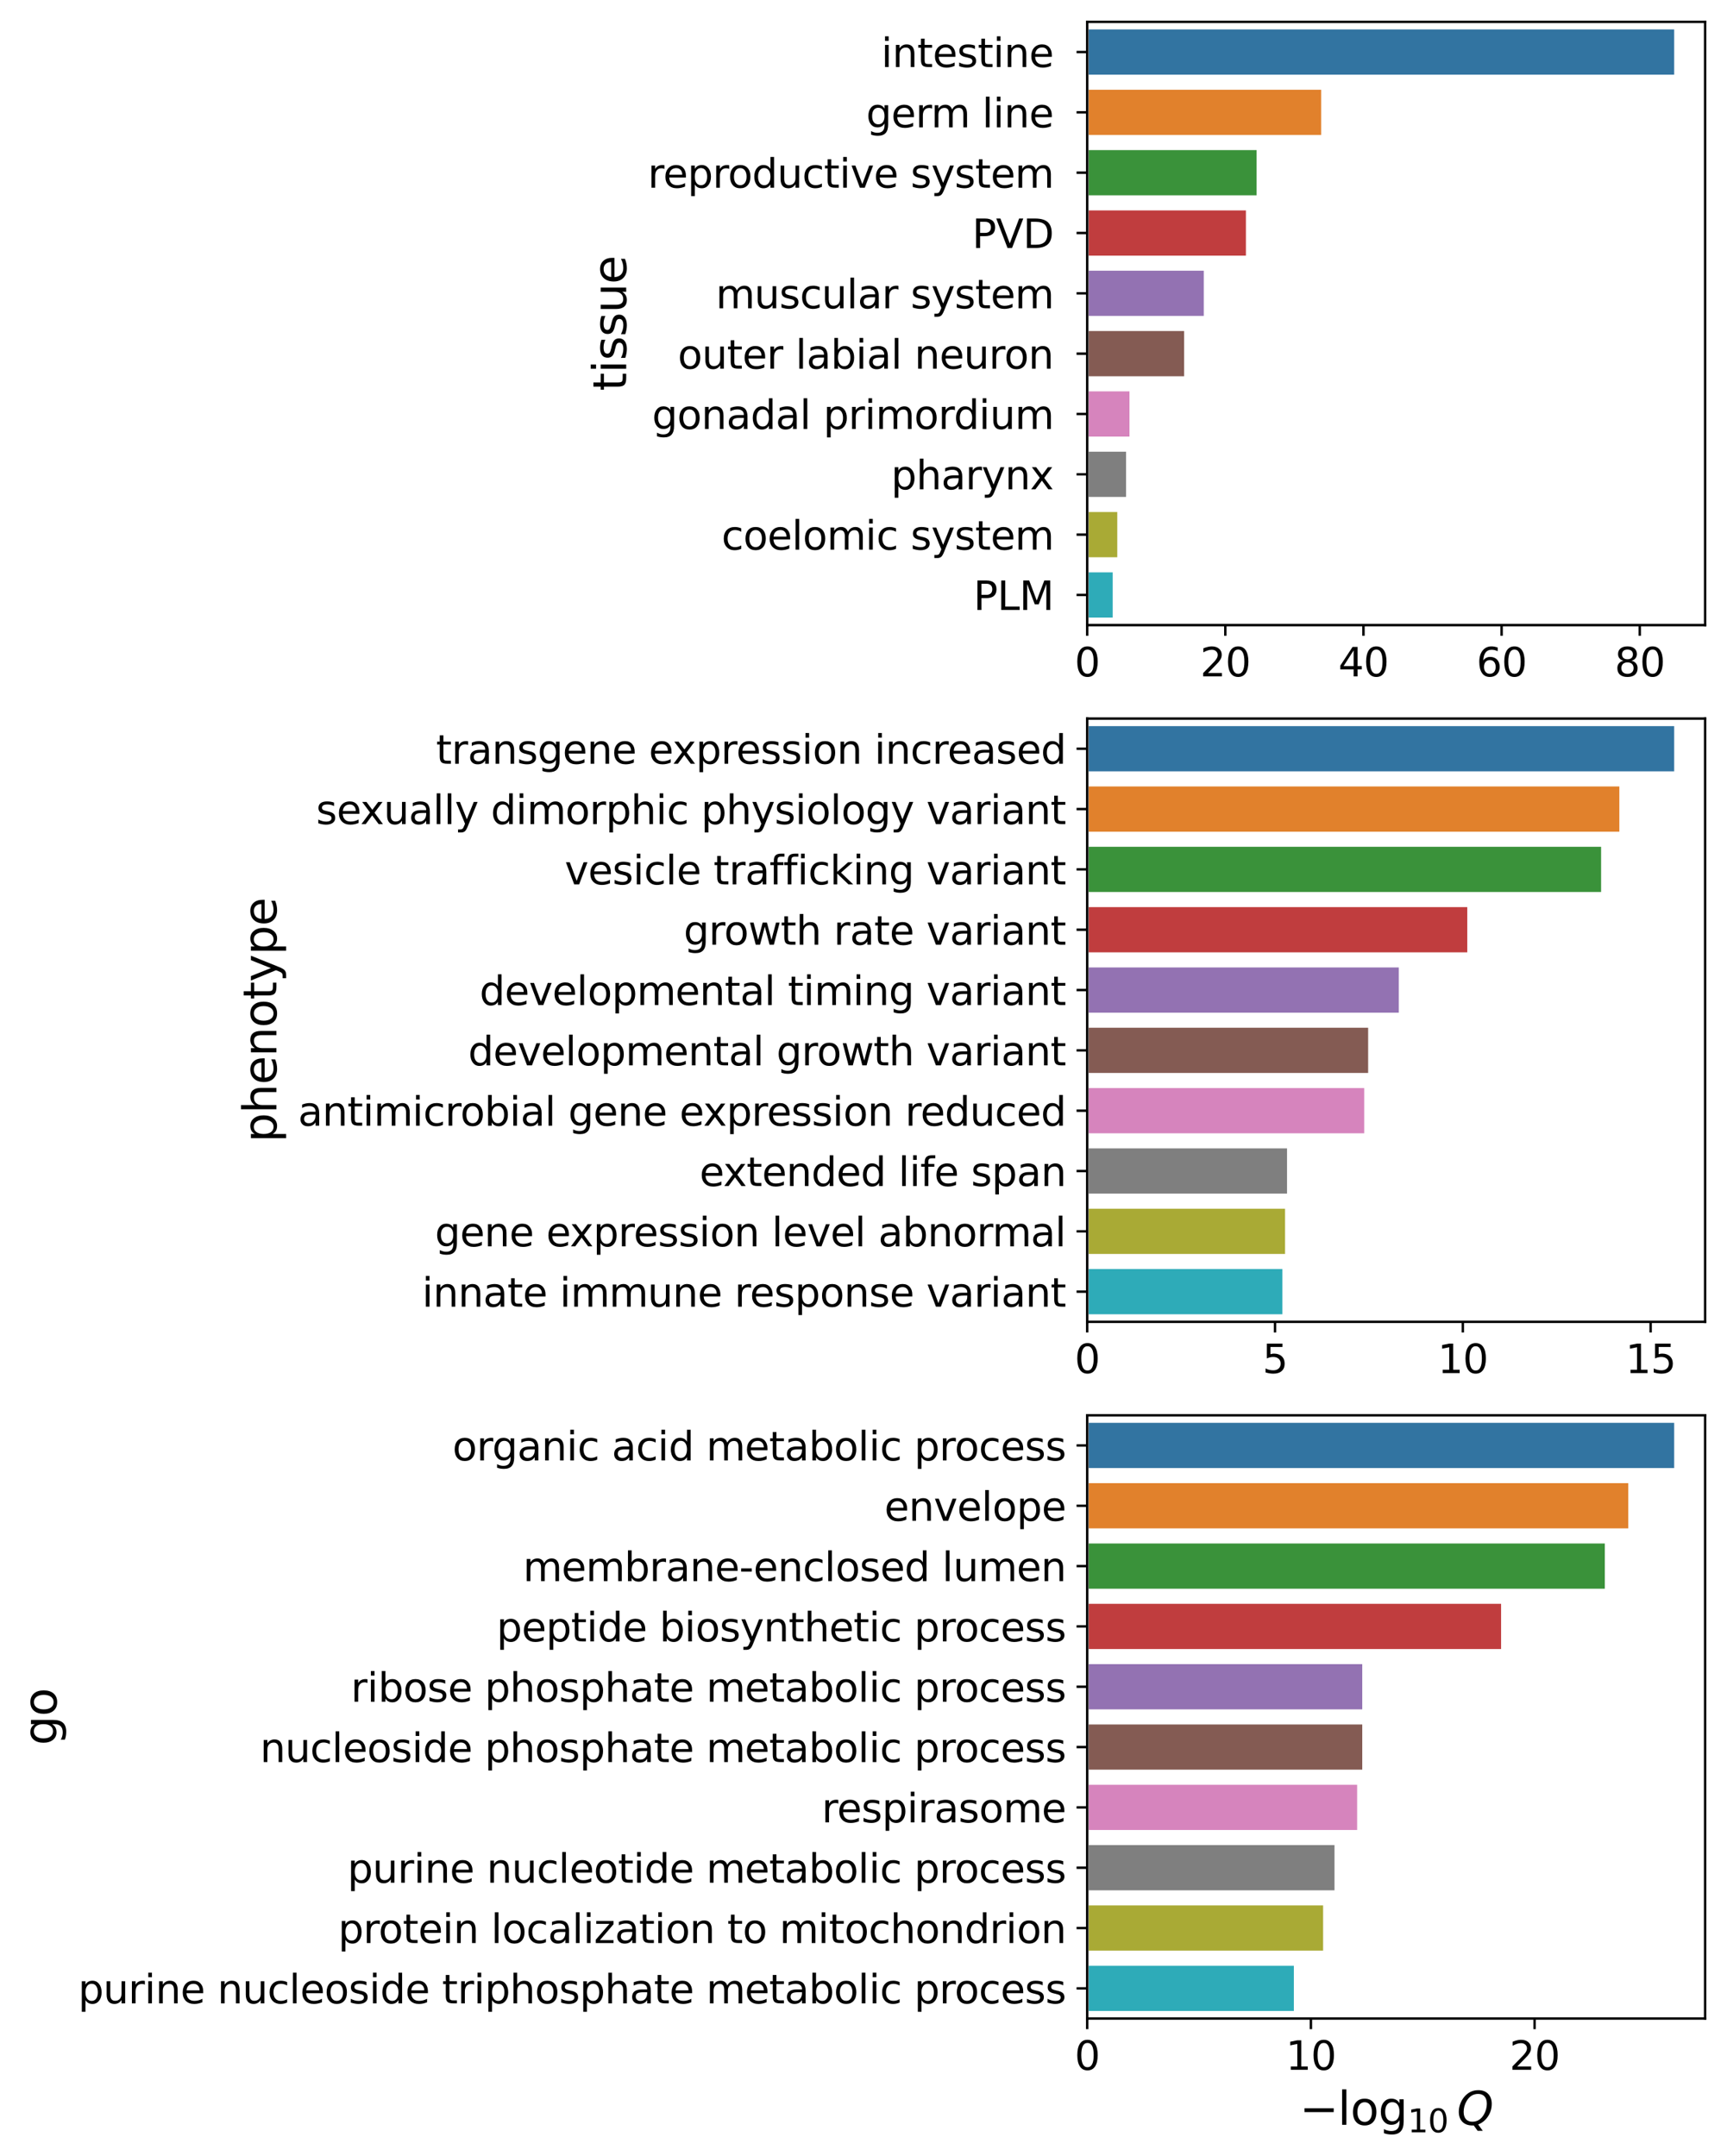<?xml version="1.0" encoding="utf-8" standalone="no"?>
<!DOCTYPE svg PUBLIC "-//W3C//DTD SVG 1.1//EN"
  "http://www.w3.org/Graphics/SVG/1.1/DTD/svg11.dtd">
<svg xmlns:xlink="http://www.w3.org/1999/xlink" width="568.413pt" height="709.692pt" viewBox="0 0 568.413 709.692" xmlns="http://www.w3.org/2000/svg" version="1.1">
 <defs>
  <style type="text/css">*{stroke-linejoin: round; stroke-linecap: butt}</style>
 </defs>
 <g id="figure_1">
  <g id="patch_1">
   <path d="M 0 709.692 
L 568.413 709.692 
L 568.413 0 
L 0 0 
z
" style="fill: #ffffff"/>
  </g>
  <g id="axes_1">
   <g id="patch_2">
    <path d="M 357.833 205.747 
L 561.213 205.747 
L 561.213 7.2 
L 357.833 7.2 
z
" style="fill: #ffffff"/>
   </g>
   <g id="patch_3">
    <path d="M 357.833 9.185 
L 551.528 9.185 
L 551.528 25.069 
L 357.833 25.069 
z
" clip-path="url(#p65b2c7b674)" style="fill: #3274a1; stroke: #ffffff; stroke-linejoin: miter"/>
   </g>
   <g id="patch_4">
    <path d="M 357.833 29.04 
L 435.341 29.04 
L 435.341 44.924 
L 357.833 44.924 
z
" clip-path="url(#p65b2c7b674)" style="fill: #e1812c; stroke: #ffffff; stroke-linejoin: miter"/>
   </g>
   <g id="patch_5">
    <path d="M 357.833 48.895 
L 414.074 48.895 
L 414.074 64.779 
L 357.833 64.779 
z
" clip-path="url(#p65b2c7b674)" style="fill: #3a923a; stroke: #ffffff; stroke-linejoin: miter"/>
   </g>
   <g id="patch_6">
    <path d="M 357.833 68.749 
L 410.57 68.749 
L 410.57 84.633 
L 357.833 84.633 
z
" clip-path="url(#p65b2c7b674)" style="fill: #c03d3e; stroke: #ffffff; stroke-linejoin: miter"/>
   </g>
   <g id="patch_7">
    <path d="M 357.833 88.604 
L 396.703 88.604 
L 396.703 104.488 
L 357.833 104.488 
z
" clip-path="url(#p65b2c7b674)" style="fill: #9372b2; stroke: #ffffff; stroke-linejoin: miter"/>
   </g>
   <g id="patch_8">
    <path d="M 357.833 108.459 
L 390.237 108.459 
L 390.237 124.343 
L 357.833 124.343 
z
" clip-path="url(#p65b2c7b674)" style="fill: #845b53; stroke: #ffffff; stroke-linejoin: miter"/>
   </g>
   <g id="patch_9">
    <path d="M 357.833 128.313 
L 372.25 128.313 
L 372.25 144.197 
L 357.833 144.197 
z
" clip-path="url(#p65b2c7b674)" style="fill: #d684bd; stroke: #ffffff; stroke-linejoin: miter"/>
   </g>
   <g id="patch_10">
    <path d="M 357.833 148.168 
L 371.125 148.168 
L 371.125 164.052 
L 357.833 164.052 
z
" clip-path="url(#p65b2c7b674)" style="fill: #7f7f7f; stroke: #ffffff; stroke-linejoin: miter"/>
   </g>
   <g id="patch_11">
    <path d="M 357.833 168.023 
L 368.232 168.023 
L 368.232 183.907 
L 357.833 183.907 
z
" clip-path="url(#p65b2c7b674)" style="fill: #a9aa35; stroke: #ffffff; stroke-linejoin: miter"/>
   </g>
   <g id="patch_12">
    <path d="M 357.833 187.877 
L 366.728 187.877 
L 366.728 203.761 
L 357.833 203.761 
z
" clip-path="url(#p65b2c7b674)" style="fill: #2eabb8; stroke: #ffffff; stroke-linejoin: miter"/>
   </g>
   <g id="matplotlib.axis_1">
    <g id="xtick_1">
     <g id="line2d_1">
      <defs>
       <path id="m3af491566c" d="M 0 0 
L 0 3.5 
" style="stroke: #000000; stroke-width: 0.8"/>
      </defs>
      <g>
       <use xlink:href="#m3af491566c" x="357.833" y="205.747" style="stroke: #000000; stroke-width: 0.8"/>
      </g>
     </g>
     <g id="text_1">
      <!-- 0 -->
      <g transform="translate(353.697 222.625) scale(0.13 -0.13)">
       <defs>
        <path id="DejaVuSans-30" d="M 2034 4250 
Q 1547 4250 1301 3770 
Q 1056 3291 1056 2328 
Q 1056 1369 1301 889 
Q 1547 409 2034 409 
Q 2525 409 2770 889 
Q 3016 1369 3016 2328 
Q 3016 3291 2770 3770 
Q 2525 4250 2034 4250 
z
M 2034 4750 
Q 2819 4750 3233 4129 
Q 3647 3509 3647 2328 
Q 3647 1150 3233 529 
Q 2819 -91 2034 -91 
Q 1250 -91 836 529 
Q 422 1150 422 2328 
Q 422 3509 836 4129 
Q 1250 4750 2034 4750 
z
" transform="scale(0.016)"/>
       </defs>
       <use xlink:href="#DejaVuSans-30"/>
      </g>
     </g>
    </g>
    <g id="xtick_2">
     <g id="line2d_2">
      <g>
       <use xlink:href="#m3af491566c" x="403.298" y="205.747" style="stroke: #000000; stroke-width: 0.8"/>
      </g>
     </g>
     <g id="text_2">
      <!-- 20 -->
      <g transform="translate(395.027 222.625) scale(0.13 -0.13)">
       <defs>
        <path id="DejaVuSans-32" d="M 1228 531 
L 3431 531 
L 3431 0 
L 469 0 
L 469 531 
Q 828 903 1448 1529 
Q 2069 2156 2228 2338 
Q 2531 2678 2651 2914 
Q 2772 3150 2772 3378 
Q 2772 3750 2511 3984 
Q 2250 4219 1831 4219 
Q 1534 4219 1204 4116 
Q 875 4013 500 3803 
L 500 4441 
Q 881 4594 1212 4672 
Q 1544 4750 1819 4750 
Q 2544 4750 2975 4387 
Q 3406 4025 3406 3419 
Q 3406 3131 3298 2873 
Q 3191 2616 2906 2266 
Q 2828 2175 2409 1742 
Q 1991 1309 1228 531 
z
" transform="scale(0.016)"/>
       </defs>
       <use xlink:href="#DejaVuSans-32"/>
       <use xlink:href="#DejaVuSans-30" x="63.623"/>
      </g>
     </g>
    </g>
    <g id="xtick_3">
     <g id="line2d_3">
      <g>
       <use xlink:href="#m3af491566c" x="448.764" y="205.747" style="stroke: #000000; stroke-width: 0.8"/>
      </g>
     </g>
     <g id="text_3">
      <!-- 40 -->
      <g transform="translate(440.492 222.625) scale(0.13 -0.13)">
       <defs>
        <path id="DejaVuSans-34" d="M 2419 4116 
L 825 1625 
L 2419 1625 
L 2419 4116 
z
M 2253 4666 
L 3047 4666 
L 3047 1625 
L 3713 1625 
L 3713 1100 
L 3047 1100 
L 3047 0 
L 2419 0 
L 2419 1100 
L 313 1100 
L 313 1709 
L 2253 4666 
z
" transform="scale(0.016)"/>
       </defs>
       <use xlink:href="#DejaVuSans-34"/>
       <use xlink:href="#DejaVuSans-30" x="63.623"/>
      </g>
     </g>
    </g>
    <g id="xtick_4">
     <g id="line2d_4">
      <g>
       <use xlink:href="#m3af491566c" x="494.229" y="205.747" style="stroke: #000000; stroke-width: 0.8"/>
      </g>
     </g>
     <g id="text_4">
      <!-- 60 -->
      <g transform="translate(485.958 222.625) scale(0.13 -0.13)">
       <defs>
        <path id="DejaVuSans-36" d="M 2113 2584 
Q 1688 2584 1439 2293 
Q 1191 2003 1191 1497 
Q 1191 994 1439 701 
Q 1688 409 2113 409 
Q 2538 409 2786 701 
Q 3034 994 3034 1497 
Q 3034 2003 2786 2293 
Q 2538 2584 2113 2584 
z
M 3366 4563 
L 3366 3988 
Q 3128 4100 2886 4159 
Q 2644 4219 2406 4219 
Q 1781 4219 1451 3797 
Q 1122 3375 1075 2522 
Q 1259 2794 1537 2939 
Q 1816 3084 2150 3084 
Q 2853 3084 3261 2657 
Q 3669 2231 3669 1497 
Q 3669 778 3244 343 
Q 2819 -91 2113 -91 
Q 1303 -91 875 529 
Q 447 1150 447 2328 
Q 447 3434 972 4092 
Q 1497 4750 2381 4750 
Q 2619 4750 2861 4703 
Q 3103 4656 3366 4563 
z
" transform="scale(0.016)"/>
       </defs>
       <use xlink:href="#DejaVuSans-36"/>
       <use xlink:href="#DejaVuSans-30" x="63.623"/>
      </g>
     </g>
    </g>
    <g id="xtick_5">
     <g id="line2d_5">
      <g>
       <use xlink:href="#m3af491566c" x="539.695" y="205.747" style="stroke: #000000; stroke-width: 0.8"/>
      </g>
     </g>
     <g id="text_5">
      <!-- 80 -->
      <g transform="translate(531.423 222.625) scale(0.13 -0.13)">
       <defs>
        <path id="DejaVuSans-38" d="M 2034 2216 
Q 1584 2216 1326 1975 
Q 1069 1734 1069 1313 
Q 1069 891 1326 650 
Q 1584 409 2034 409 
Q 2484 409 2743 651 
Q 3003 894 3003 1313 
Q 3003 1734 2745 1975 
Q 2488 2216 2034 2216 
z
M 1403 2484 
Q 997 2584 770 2862 
Q 544 3141 544 3541 
Q 544 4100 942 4425 
Q 1341 4750 2034 4750 
Q 2731 4750 3128 4425 
Q 3525 4100 3525 3541 
Q 3525 3141 3298 2862 
Q 3072 2584 2669 2484 
Q 3125 2378 3379 2068 
Q 3634 1759 3634 1313 
Q 3634 634 3220 271 
Q 2806 -91 2034 -91 
Q 1263 -91 848 271 
Q 434 634 434 1313 
Q 434 1759 690 2068 
Q 947 2378 1403 2484 
z
M 1172 3481 
Q 1172 3119 1398 2916 
Q 1625 2713 2034 2713 
Q 2441 2713 2670 2916 
Q 2900 3119 2900 3481 
Q 2900 3844 2670 4047 
Q 2441 4250 2034 4250 
Q 1625 4250 1398 4047 
Q 1172 3844 1172 3481 
z
" transform="scale(0.016)"/>
       </defs>
       <use xlink:href="#DejaVuSans-38"/>
       <use xlink:href="#DejaVuSans-30" x="63.623"/>
      </g>
     </g>
    </g>
   </g>
   <g id="matplotlib.axis_2">
    <g id="ytick_1">
     <g id="line2d_6">
      <defs>
       <path id="md7bb91ad18" d="M 0 0 
L -3.5 0 
" style="stroke: #000000; stroke-width: 0.8"/>
      </defs>
      <g>
       <use xlink:href="#md7bb91ad18" x="357.833" y="17.127" style="stroke: #000000; stroke-width: 0.8"/>
      </g>
     </g>
     <g id="text_6">
      <!-- intestine  -->
      <g transform="translate(290.038 22.066) scale(0.13 -0.13)">
       <defs>
        <path id="DejaVuSans-69" d="M 603 3500 
L 1178 3500 
L 1178 0 
L 603 0 
L 603 3500 
z
M 603 4863 
L 1178 4863 
L 1178 4134 
L 603 4134 
L 603 4863 
z
" transform="scale(0.016)"/>
        <path id="DejaVuSans-6e" d="M 3513 2113 
L 3513 0 
L 2938 0 
L 2938 2094 
Q 2938 2591 2744 2837 
Q 2550 3084 2163 3084 
Q 1697 3084 1428 2787 
Q 1159 2491 1159 1978 
L 1159 0 
L 581 0 
L 581 3500 
L 1159 3500 
L 1159 2956 
Q 1366 3272 1645 3428 
Q 1925 3584 2291 3584 
Q 2894 3584 3203 3211 
Q 3513 2838 3513 2113 
z
" transform="scale(0.016)"/>
        <path id="DejaVuSans-74" d="M 1172 4494 
L 1172 3500 
L 2356 3500 
L 2356 3053 
L 1172 3053 
L 1172 1153 
Q 1172 725 1289 603 
Q 1406 481 1766 481 
L 2356 481 
L 2356 0 
L 1766 0 
Q 1100 0 847 248 
Q 594 497 594 1153 
L 594 3053 
L 172 3053 
L 172 3500 
L 594 3500 
L 594 4494 
L 1172 4494 
z
" transform="scale(0.016)"/>
        <path id="DejaVuSans-65" d="M 3597 1894 
L 3597 1613 
L 953 1613 
Q 991 1019 1311 708 
Q 1631 397 2203 397 
Q 2534 397 2845 478 
Q 3156 559 3463 722 
L 3463 178 
Q 3153 47 2828 -22 
Q 2503 -91 2169 -91 
Q 1331 -91 842 396 
Q 353 884 353 1716 
Q 353 2575 817 3079 
Q 1281 3584 2069 3584 
Q 2775 3584 3186 3129 
Q 3597 2675 3597 1894 
z
M 3022 2063 
Q 3016 2534 2758 2815 
Q 2500 3097 2075 3097 
Q 1594 3097 1305 2825 
Q 1016 2553 972 2059 
L 3022 2063 
z
" transform="scale(0.016)"/>
        <path id="DejaVuSans-73" d="M 2834 3397 
L 2834 2853 
Q 2591 2978 2328 3040 
Q 2066 3103 1784 3103 
Q 1356 3103 1142 2972 
Q 928 2841 928 2578 
Q 928 2378 1081 2264 
Q 1234 2150 1697 2047 
L 1894 2003 
Q 2506 1872 2764 1633 
Q 3022 1394 3022 966 
Q 3022 478 2636 193 
Q 2250 -91 1575 -91 
Q 1294 -91 989 -36 
Q 684 19 347 128 
L 347 722 
Q 666 556 975 473 
Q 1284 391 1588 391 
Q 1994 391 2212 530 
Q 2431 669 2431 922 
Q 2431 1156 2273 1281 
Q 2116 1406 1581 1522 
L 1381 1569 
Q 847 1681 609 1914 
Q 372 2147 372 2553 
Q 372 3047 722 3315 
Q 1072 3584 1716 3584 
Q 2034 3584 2315 3537 
Q 2597 3491 2834 3397 
z
" transform="scale(0.016)"/>
        <path id="DejaVuSans-20" transform="scale(0.016)"/>
       </defs>
       <use xlink:href="#DejaVuSans-69"/>
       <use xlink:href="#DejaVuSans-6e" x="27.783"/>
       <use xlink:href="#DejaVuSans-74" x="91.162"/>
       <use xlink:href="#DejaVuSans-65" x="130.371"/>
       <use xlink:href="#DejaVuSans-73" x="191.895"/>
       <use xlink:href="#DejaVuSans-74" x="243.994"/>
       <use xlink:href="#DejaVuSans-69" x="283.203"/>
       <use xlink:href="#DejaVuSans-6e" x="310.986"/>
       <use xlink:href="#DejaVuSans-65" x="374.365"/>
       <use xlink:href="#DejaVuSans-20" x="435.889"/>
      </g>
     </g>
    </g>
    <g id="ytick_2">
     <g id="line2d_7">
      <g>
       <use xlink:href="#md7bb91ad18" x="357.833" y="36.982" style="stroke: #000000; stroke-width: 0.8"/>
      </g>
     </g>
     <g id="text_7">
      <!-- germ line  -->
      <g transform="translate(285.077 41.921) scale(0.13 -0.13)">
       <defs>
        <path id="DejaVuSans-67" d="M 2906 1791 
Q 2906 2416 2648 2759 
Q 2391 3103 1925 3103 
Q 1463 3103 1205 2759 
Q 947 2416 947 1791 
Q 947 1169 1205 825 
Q 1463 481 1925 481 
Q 2391 481 2648 825 
Q 2906 1169 2906 1791 
z
M 3481 434 
Q 3481 -459 3084 -895 
Q 2688 -1331 1869 -1331 
Q 1566 -1331 1297 -1286 
Q 1028 -1241 775 -1147 
L 775 -588 
Q 1028 -725 1275 -790 
Q 1522 -856 1778 -856 
Q 2344 -856 2625 -561 
Q 2906 -266 2906 331 
L 2906 616 
Q 2728 306 2450 153 
Q 2172 0 1784 0 
Q 1141 0 747 490 
Q 353 981 353 1791 
Q 353 2603 747 3093 
Q 1141 3584 1784 3584 
Q 2172 3584 2450 3431 
Q 2728 3278 2906 2969 
L 2906 3500 
L 3481 3500 
L 3481 434 
z
" transform="scale(0.016)"/>
        <path id="DejaVuSans-72" d="M 2631 2963 
Q 2534 3019 2420 3045 
Q 2306 3072 2169 3072 
Q 1681 3072 1420 2755 
Q 1159 2438 1159 1844 
L 1159 0 
L 581 0 
L 581 3500 
L 1159 3500 
L 1159 2956 
Q 1341 3275 1631 3429 
Q 1922 3584 2338 3584 
Q 2397 3584 2469 3576 
Q 2541 3569 2628 3553 
L 2631 2963 
z
" transform="scale(0.016)"/>
        <path id="DejaVuSans-6d" d="M 3328 2828 
Q 3544 3216 3844 3400 
Q 4144 3584 4550 3584 
Q 5097 3584 5394 3201 
Q 5691 2819 5691 2113 
L 5691 0 
L 5113 0 
L 5113 2094 
Q 5113 2597 4934 2840 
Q 4756 3084 4391 3084 
Q 3944 3084 3684 2787 
Q 3425 2491 3425 1978 
L 3425 0 
L 2847 0 
L 2847 2094 
Q 2847 2600 2669 2842 
Q 2491 3084 2119 3084 
Q 1678 3084 1418 2786 
Q 1159 2488 1159 1978 
L 1159 0 
L 581 0 
L 581 3500 
L 1159 3500 
L 1159 2956 
Q 1356 3278 1631 3431 
Q 1906 3584 2284 3584 
Q 2666 3584 2933 3390 
Q 3200 3197 3328 2828 
z
" transform="scale(0.016)"/>
        <path id="DejaVuSans-6c" d="M 603 4863 
L 1178 4863 
L 1178 0 
L 603 0 
L 603 4863 
z
" transform="scale(0.016)"/>
       </defs>
       <use xlink:href="#DejaVuSans-67"/>
       <use xlink:href="#DejaVuSans-65" x="63.477"/>
       <use xlink:href="#DejaVuSans-72" x="125"/>
       <use xlink:href="#DejaVuSans-6d" x="164.363"/>
       <use xlink:href="#DejaVuSans-20" x="261.775"/>
       <use xlink:href="#DejaVuSans-6c" x="293.562"/>
       <use xlink:href="#DejaVuSans-69" x="321.346"/>
       <use xlink:href="#DejaVuSans-6e" x="349.129"/>
       <use xlink:href="#DejaVuSans-65" x="412.508"/>
       <use xlink:href="#DejaVuSans-20" x="474.031"/>
      </g>
     </g>
    </g>
    <g id="ytick_3">
     <g id="line2d_8">
      <g>
       <use xlink:href="#md7bb91ad18" x="357.833" y="56.837" style="stroke: #000000; stroke-width: 0.8"/>
      </g>
     </g>
     <g id="text_8">
      <!-- reproductive system  -->
      <g transform="translate(213.222 61.776) scale(0.13 -0.13)">
       <defs>
        <path id="DejaVuSans-70" d="M 1159 525 
L 1159 -1331 
L 581 -1331 
L 581 3500 
L 1159 3500 
L 1159 2969 
Q 1341 3281 1617 3432 
Q 1894 3584 2278 3584 
Q 2916 3584 3314 3078 
Q 3713 2572 3713 1747 
Q 3713 922 3314 415 
Q 2916 -91 2278 -91 
Q 1894 -91 1617 61 
Q 1341 213 1159 525 
z
M 3116 1747 
Q 3116 2381 2855 2742 
Q 2594 3103 2138 3103 
Q 1681 3103 1420 2742 
Q 1159 2381 1159 1747 
Q 1159 1113 1420 752 
Q 1681 391 2138 391 
Q 2594 391 2855 752 
Q 3116 1113 3116 1747 
z
" transform="scale(0.016)"/>
        <path id="DejaVuSans-6f" d="M 1959 3097 
Q 1497 3097 1228 2736 
Q 959 2375 959 1747 
Q 959 1119 1226 758 
Q 1494 397 1959 397 
Q 2419 397 2687 759 
Q 2956 1122 2956 1747 
Q 2956 2369 2687 2733 
Q 2419 3097 1959 3097 
z
M 1959 3584 
Q 2709 3584 3137 3096 
Q 3566 2609 3566 1747 
Q 3566 888 3137 398 
Q 2709 -91 1959 -91 
Q 1206 -91 779 398 
Q 353 888 353 1747 
Q 353 2609 779 3096 
Q 1206 3584 1959 3584 
z
" transform="scale(0.016)"/>
        <path id="DejaVuSans-64" d="M 2906 2969 
L 2906 4863 
L 3481 4863 
L 3481 0 
L 2906 0 
L 2906 525 
Q 2725 213 2448 61 
Q 2172 -91 1784 -91 
Q 1150 -91 751 415 
Q 353 922 353 1747 
Q 353 2572 751 3078 
Q 1150 3584 1784 3584 
Q 2172 3584 2448 3432 
Q 2725 3281 2906 2969 
z
M 947 1747 
Q 947 1113 1208 752 
Q 1469 391 1925 391 
Q 2381 391 2643 752 
Q 2906 1113 2906 1747 
Q 2906 2381 2643 2742 
Q 2381 3103 1925 3103 
Q 1469 3103 1208 2742 
Q 947 2381 947 1747 
z
" transform="scale(0.016)"/>
        <path id="DejaVuSans-75" d="M 544 1381 
L 544 3500 
L 1119 3500 
L 1119 1403 
Q 1119 906 1312 657 
Q 1506 409 1894 409 
Q 2359 409 2629 706 
Q 2900 1003 2900 1516 
L 2900 3500 
L 3475 3500 
L 3475 0 
L 2900 0 
L 2900 538 
Q 2691 219 2414 64 
Q 2138 -91 1772 -91 
Q 1169 -91 856 284 
Q 544 659 544 1381 
z
M 1991 3584 
L 1991 3584 
z
" transform="scale(0.016)"/>
        <path id="DejaVuSans-63" d="M 3122 3366 
L 3122 2828 
Q 2878 2963 2633 3030 
Q 2388 3097 2138 3097 
Q 1578 3097 1268 2742 
Q 959 2388 959 1747 
Q 959 1106 1268 751 
Q 1578 397 2138 397 
Q 2388 397 2633 464 
Q 2878 531 3122 666 
L 3122 134 
Q 2881 22 2623 -34 
Q 2366 -91 2075 -91 
Q 1284 -91 818 406 
Q 353 903 353 1747 
Q 353 2603 823 3093 
Q 1294 3584 2113 3584 
Q 2378 3584 2631 3529 
Q 2884 3475 3122 3366 
z
" transform="scale(0.016)"/>
        <path id="DejaVuSans-76" d="M 191 3500 
L 800 3500 
L 1894 563 
L 2988 3500 
L 3597 3500 
L 2284 0 
L 1503 0 
L 191 3500 
z
" transform="scale(0.016)"/>
        <path id="DejaVuSans-79" d="M 2059 -325 
Q 1816 -950 1584 -1140 
Q 1353 -1331 966 -1331 
L 506 -1331 
L 506 -850 
L 844 -850 
Q 1081 -850 1212 -737 
Q 1344 -625 1503 -206 
L 1606 56 
L 191 3500 
L 800 3500 
L 1894 763 
L 2988 3500 
L 3597 3500 
L 2059 -325 
z
" transform="scale(0.016)"/>
       </defs>
       <use xlink:href="#DejaVuSans-72"/>
       <use xlink:href="#DejaVuSans-65" x="38.863"/>
       <use xlink:href="#DejaVuSans-70" x="100.387"/>
       <use xlink:href="#DejaVuSans-72" x="163.863"/>
       <use xlink:href="#DejaVuSans-6f" x="202.727"/>
       <use xlink:href="#DejaVuSans-64" x="263.908"/>
       <use xlink:href="#DejaVuSans-75" x="327.385"/>
       <use xlink:href="#DejaVuSans-63" x="390.764"/>
       <use xlink:href="#DejaVuSans-74" x="445.744"/>
       <use xlink:href="#DejaVuSans-69" x="484.953"/>
       <use xlink:href="#DejaVuSans-76" x="512.736"/>
       <use xlink:href="#DejaVuSans-65" x="571.916"/>
       <use xlink:href="#DejaVuSans-20" x="633.439"/>
       <use xlink:href="#DejaVuSans-73" x="665.227"/>
       <use xlink:href="#DejaVuSans-79" x="717.326"/>
       <use xlink:href="#DejaVuSans-73" x="776.506"/>
       <use xlink:href="#DejaVuSans-74" x="828.605"/>
       <use xlink:href="#DejaVuSans-65" x="867.814"/>
       <use xlink:href="#DejaVuSans-6d" x="929.338"/>
       <use xlink:href="#DejaVuSans-20" x="1026.75"/>
      </g>
     </g>
    </g>
    <g id="ytick_4">
     <g id="line2d_9">
      <g>
       <use xlink:href="#md7bb91ad18" x="357.833" y="76.691" style="stroke: #000000; stroke-width: 0.8"/>
      </g>
     </g>
     <g id="text_9">
      <!-- PVD  -->
      <g transform="translate(319.96 81.63) scale(0.13 -0.13)">
       <defs>
        <path id="DejaVuSans-50" d="M 1259 4147 
L 1259 2394 
L 2053 2394 
Q 2494 2394 2734 2622 
Q 2975 2850 2975 3272 
Q 2975 3691 2734 3919 
Q 2494 4147 2053 4147 
L 1259 4147 
z
M 628 4666 
L 2053 4666 
Q 2838 4666 3239 4311 
Q 3641 3956 3641 3272 
Q 3641 2581 3239 2228 
Q 2838 1875 2053 1875 
L 1259 1875 
L 1259 0 
L 628 0 
L 628 4666 
z
" transform="scale(0.016)"/>
        <path id="DejaVuSans-56" d="M 1831 0 
L 50 4666 
L 709 4666 
L 2188 738 
L 3669 4666 
L 4325 4666 
L 2547 0 
L 1831 0 
z
" transform="scale(0.016)"/>
        <path id="DejaVuSans-44" d="M 1259 4147 
L 1259 519 
L 2022 519 
Q 2988 519 3436 956 
Q 3884 1394 3884 2338 
Q 3884 3275 3436 3711 
Q 2988 4147 2022 4147 
L 1259 4147 
z
M 628 4666 
L 1925 4666 
Q 3281 4666 3915 4102 
Q 4550 3538 4550 2338 
Q 4550 1131 3912 565 
Q 3275 0 1925 0 
L 628 0 
L 628 4666 
z
" transform="scale(0.016)"/>
       </defs>
       <use xlink:href="#DejaVuSans-50"/>
       <use xlink:href="#DejaVuSans-56" x="60.303"/>
       <use xlink:href="#DejaVuSans-44" x="128.711"/>
       <use xlink:href="#DejaVuSans-20" x="205.713"/>
      </g>
     </g>
    </g>
    <g id="ytick_5">
     <g id="line2d_10">
      <g>
       <use xlink:href="#md7bb91ad18" x="357.833" y="96.546" style="stroke: #000000; stroke-width: 0.8"/>
      </g>
     </g>
     <g id="text_10">
      <!-- muscular system  -->
      <g transform="translate(235.59 101.485) scale(0.13 -0.13)">
       <defs>
        <path id="DejaVuSans-61" d="M 2194 1759 
Q 1497 1759 1228 1600 
Q 959 1441 959 1056 
Q 959 750 1161 570 
Q 1363 391 1709 391 
Q 2188 391 2477 730 
Q 2766 1069 2766 1631 
L 2766 1759 
L 2194 1759 
z
M 3341 1997 
L 3341 0 
L 2766 0 
L 2766 531 
Q 2569 213 2275 61 
Q 1981 -91 1556 -91 
Q 1019 -91 701 211 
Q 384 513 384 1019 
Q 384 1609 779 1909 
Q 1175 2209 1959 2209 
L 2766 2209 
L 2766 2266 
Q 2766 2663 2505 2880 
Q 2244 3097 1772 3097 
Q 1472 3097 1187 3025 
Q 903 2953 641 2809 
L 641 3341 
Q 956 3463 1253 3523 
Q 1550 3584 1831 3584 
Q 2591 3584 2966 3190 
Q 3341 2797 3341 1997 
z
" transform="scale(0.016)"/>
       </defs>
       <use xlink:href="#DejaVuSans-6d"/>
       <use xlink:href="#DejaVuSans-75" x="97.412"/>
       <use xlink:href="#DejaVuSans-73" x="160.791"/>
       <use xlink:href="#DejaVuSans-63" x="212.891"/>
       <use xlink:href="#DejaVuSans-75" x="267.871"/>
       <use xlink:href="#DejaVuSans-6c" x="331.25"/>
       <use xlink:href="#DejaVuSans-61" x="359.033"/>
       <use xlink:href="#DejaVuSans-72" x="420.312"/>
       <use xlink:href="#DejaVuSans-20" x="461.426"/>
       <use xlink:href="#DejaVuSans-73" x="493.213"/>
       <use xlink:href="#DejaVuSans-79" x="545.312"/>
       <use xlink:href="#DejaVuSans-73" x="604.492"/>
       <use xlink:href="#DejaVuSans-74" x="656.592"/>
       <use xlink:href="#DejaVuSans-65" x="695.801"/>
       <use xlink:href="#DejaVuSans-6d" x="757.324"/>
       <use xlink:href="#DejaVuSans-20" x="854.736"/>
      </g>
     </g>
    </g>
    <g id="ytick_6">
     <g id="line2d_11">
      <g>
       <use xlink:href="#md7bb91ad18" x="357.833" y="116.401" style="stroke: #000000; stroke-width: 0.8"/>
      </g>
     </g>
     <g id="text_11">
      <!-- outer labial neuron  -->
      <g transform="translate(223.063 121.34) scale(0.13 -0.13)">
       <defs>
        <path id="DejaVuSans-62" d="M 3116 1747 
Q 3116 2381 2855 2742 
Q 2594 3103 2138 3103 
Q 1681 3103 1420 2742 
Q 1159 2381 1159 1747 
Q 1159 1113 1420 752 
Q 1681 391 2138 391 
Q 2594 391 2855 752 
Q 3116 1113 3116 1747 
z
M 1159 2969 
Q 1341 3281 1617 3432 
Q 1894 3584 2278 3584 
Q 2916 3584 3314 3078 
Q 3713 2572 3713 1747 
Q 3713 922 3314 415 
Q 2916 -91 2278 -91 
Q 1894 -91 1617 61 
Q 1341 213 1159 525 
L 1159 0 
L 581 0 
L 581 4863 
L 1159 4863 
L 1159 2969 
z
" transform="scale(0.016)"/>
       </defs>
       <use xlink:href="#DejaVuSans-6f"/>
       <use xlink:href="#DejaVuSans-75" x="61.182"/>
       <use xlink:href="#DejaVuSans-74" x="124.561"/>
       <use xlink:href="#DejaVuSans-65" x="163.77"/>
       <use xlink:href="#DejaVuSans-72" x="225.293"/>
       <use xlink:href="#DejaVuSans-20" x="266.406"/>
       <use xlink:href="#DejaVuSans-6c" x="298.193"/>
       <use xlink:href="#DejaVuSans-61" x="325.977"/>
       <use xlink:href="#DejaVuSans-62" x="387.256"/>
       <use xlink:href="#DejaVuSans-69" x="450.732"/>
       <use xlink:href="#DejaVuSans-61" x="478.516"/>
       <use xlink:href="#DejaVuSans-6c" x="539.795"/>
       <use xlink:href="#DejaVuSans-20" x="567.578"/>
       <use xlink:href="#DejaVuSans-6e" x="599.365"/>
       <use xlink:href="#DejaVuSans-65" x="662.744"/>
       <use xlink:href="#DejaVuSans-75" x="724.268"/>
       <use xlink:href="#DejaVuSans-72" x="787.646"/>
       <use xlink:href="#DejaVuSans-6f" x="826.51"/>
       <use xlink:href="#DejaVuSans-6e" x="887.691"/>
       <use xlink:href="#DejaVuSans-20" x="951.07"/>
      </g>
     </g>
    </g>
    <g id="ytick_7">
     <g id="line2d_12">
      <g>
       <use xlink:href="#md7bb91ad18" x="357.833" y="136.255" style="stroke: #000000; stroke-width: 0.8"/>
      </g>
     </g>
     <g id="text_12">
      <!-- gonadal primordium  -->
      <g transform="translate(214.617 141.194) scale(0.13 -0.13)">
       <use xlink:href="#DejaVuSans-67"/>
       <use xlink:href="#DejaVuSans-6f" x="63.477"/>
       <use xlink:href="#DejaVuSans-6e" x="124.658"/>
       <use xlink:href="#DejaVuSans-61" x="188.037"/>
       <use xlink:href="#DejaVuSans-64" x="249.316"/>
       <use xlink:href="#DejaVuSans-61" x="312.793"/>
       <use xlink:href="#DejaVuSans-6c" x="374.072"/>
       <use xlink:href="#DejaVuSans-20" x="401.855"/>
       <use xlink:href="#DejaVuSans-70" x="433.643"/>
       <use xlink:href="#DejaVuSans-72" x="497.119"/>
       <use xlink:href="#DejaVuSans-69" x="538.232"/>
       <use xlink:href="#DejaVuSans-6d" x="566.016"/>
       <use xlink:href="#DejaVuSans-6f" x="663.428"/>
       <use xlink:href="#DejaVuSans-72" x="724.609"/>
       <use xlink:href="#DejaVuSans-64" x="763.973"/>
       <use xlink:href="#DejaVuSans-69" x="827.449"/>
       <use xlink:href="#DejaVuSans-75" x="855.232"/>
       <use xlink:href="#DejaVuSans-6d" x="918.611"/>
       <use xlink:href="#DejaVuSans-20" x="1016.023"/>
      </g>
     </g>
    </g>
    <g id="ytick_8">
     <g id="line2d_13">
      <g>
       <use xlink:href="#md7bb91ad18" x="357.833" y="156.11" style="stroke: #000000; stroke-width: 0.8"/>
      </g>
     </g>
     <g id="text_13">
      <!-- pharynx  -->
      <g transform="translate(293.271 161.049) scale(0.13 -0.13)">
       <defs>
        <path id="DejaVuSans-68" d="M 3513 2113 
L 3513 0 
L 2938 0 
L 2938 2094 
Q 2938 2591 2744 2837 
Q 2550 3084 2163 3084 
Q 1697 3084 1428 2787 
Q 1159 2491 1159 1978 
L 1159 0 
L 581 0 
L 581 4863 
L 1159 4863 
L 1159 2956 
Q 1366 3272 1645 3428 
Q 1925 3584 2291 3584 
Q 2894 3584 3203 3211 
Q 3513 2838 3513 2113 
z
" transform="scale(0.016)"/>
        <path id="DejaVuSans-78" d="M 3513 3500 
L 2247 1797 
L 3578 0 
L 2900 0 
L 1881 1375 
L 863 0 
L 184 0 
L 1544 1831 
L 300 3500 
L 978 3500 
L 1906 2253 
L 2834 3500 
L 3513 3500 
z
" transform="scale(0.016)"/>
       </defs>
       <use xlink:href="#DejaVuSans-70"/>
       <use xlink:href="#DejaVuSans-68" x="63.477"/>
       <use xlink:href="#DejaVuSans-61" x="126.855"/>
       <use xlink:href="#DejaVuSans-72" x="188.135"/>
       <use xlink:href="#DejaVuSans-79" x="229.248"/>
       <use xlink:href="#DejaVuSans-6e" x="288.428"/>
       <use xlink:href="#DejaVuSans-78" x="351.807"/>
       <use xlink:href="#DejaVuSans-20" x="410.986"/>
      </g>
     </g>
    </g>
    <g id="ytick_9">
     <g id="line2d_14">
      <g>
       <use xlink:href="#md7bb91ad18" x="357.833" y="175.965" style="stroke: #000000; stroke-width: 0.8"/>
      </g>
     </g>
     <g id="text_14">
      <!-- coelomic system  -->
      <g transform="translate(237.483 180.904) scale(0.13 -0.13)">
       <use xlink:href="#DejaVuSans-63"/>
       <use xlink:href="#DejaVuSans-6f" x="54.98"/>
       <use xlink:href="#DejaVuSans-65" x="116.162"/>
       <use xlink:href="#DejaVuSans-6c" x="177.686"/>
       <use xlink:href="#DejaVuSans-6f" x="205.469"/>
       <use xlink:href="#DejaVuSans-6d" x="266.65"/>
       <use xlink:href="#DejaVuSans-69" x="364.062"/>
       <use xlink:href="#DejaVuSans-63" x="391.846"/>
       <use xlink:href="#DejaVuSans-20" x="446.826"/>
       <use xlink:href="#DejaVuSans-73" x="478.613"/>
       <use xlink:href="#DejaVuSans-79" x="530.713"/>
       <use xlink:href="#DejaVuSans-73" x="589.893"/>
       <use xlink:href="#DejaVuSans-74" x="641.992"/>
       <use xlink:href="#DejaVuSans-65" x="681.201"/>
       <use xlink:href="#DejaVuSans-6d" x="742.725"/>
       <use xlink:href="#DejaVuSans-20" x="840.137"/>
      </g>
     </g>
    </g>
    <g id="ytick_10">
     <g id="line2d_15">
      <g>
       <use xlink:href="#md7bb91ad18" x="357.833" y="195.819" style="stroke: #000000; stroke-width: 0.8"/>
      </g>
     </g>
     <g id="text_15">
      <!-- PLM  -->
      <g transform="translate(320.403 200.758) scale(0.13 -0.13)">
       <defs>
        <path id="DejaVuSans-4c" d="M 628 4666 
L 1259 4666 
L 1259 531 
L 3531 531 
L 3531 0 
L 628 0 
L 628 4666 
z
" transform="scale(0.016)"/>
        <path id="DejaVuSans-4d" d="M 628 4666 
L 1569 4666 
L 2759 1491 
L 3956 4666 
L 4897 4666 
L 4897 0 
L 4281 0 
L 4281 4097 
L 3078 897 
L 2444 897 
L 1241 4097 
L 1241 0 
L 628 0 
L 628 4666 
z
" transform="scale(0.016)"/>
       </defs>
       <use xlink:href="#DejaVuSans-50"/>
       <use xlink:href="#DejaVuSans-4c" x="60.303"/>
       <use xlink:href="#DejaVuSans-4d" x="116.016"/>
       <use xlink:href="#DejaVuSans-20" x="202.295"/>
      </g>
     </g>
    </g>
    <g id="text_16">
     <!-- tissue -->
     <g transform="translate(206.102 128.679) rotate(-90) scale(0.15 -0.15)">
      <use xlink:href="#DejaVuSans-74"/>
      <use xlink:href="#DejaVuSans-69" x="39.209"/>
      <use xlink:href="#DejaVuSans-73" x="66.992"/>
      <use xlink:href="#DejaVuSans-73" x="119.092"/>
      <use xlink:href="#DejaVuSans-75" x="171.191"/>
      <use xlink:href="#DejaVuSans-65" x="234.57"/>
     </g>
    </g>
   </g>
   <g id="line2d_16">
    <path clip-path="url(#p65b2c7b674)" style="fill: none; stroke: #424242; stroke-width: 2.7; stroke-linecap: round"/>
   </g>
   <g id="line2d_17">
    <path clip-path="url(#p65b2c7b674)" style="fill: none; stroke: #424242; stroke-width: 2.7; stroke-linecap: round"/>
   </g>
   <g id="line2d_18">
    <path clip-path="url(#p65b2c7b674)" style="fill: none; stroke: #424242; stroke-width: 2.7; stroke-linecap: round"/>
   </g>
   <g id="line2d_19">
    <path clip-path="url(#p65b2c7b674)" style="fill: none; stroke: #424242; stroke-width: 2.7; stroke-linecap: round"/>
   </g>
   <g id="line2d_20">
    <path clip-path="url(#p65b2c7b674)" style="fill: none; stroke: #424242; stroke-width: 2.7; stroke-linecap: round"/>
   </g>
   <g id="line2d_21">
    <path clip-path="url(#p65b2c7b674)" style="fill: none; stroke: #424242; stroke-width: 2.7; stroke-linecap: round"/>
   </g>
   <g id="line2d_22">
    <path clip-path="url(#p65b2c7b674)" style="fill: none; stroke: #424242; stroke-width: 2.7; stroke-linecap: round"/>
   </g>
   <g id="line2d_23">
    <path clip-path="url(#p65b2c7b674)" style="fill: none; stroke: #424242; stroke-width: 2.7; stroke-linecap: round"/>
   </g>
   <g id="line2d_24">
    <path clip-path="url(#p65b2c7b674)" style="fill: none; stroke: #424242; stroke-width: 2.7; stroke-linecap: round"/>
   </g>
   <g id="line2d_25">
    <path clip-path="url(#p65b2c7b674)" style="fill: none; stroke: #424242; stroke-width: 2.7; stroke-linecap: round"/>
   </g>
   <g id="patch_13">
    <path d="M 357.833 205.747 
L 357.833 7.2 
" style="fill: none; stroke: #000000; stroke-width: 0.8; stroke-linejoin: miter; stroke-linecap: square"/>
   </g>
   <g id="patch_14">
    <path d="M 561.213 205.747 
L 561.213 7.2 
" style="fill: none; stroke: #000000; stroke-width: 0.8; stroke-linejoin: miter; stroke-linecap: square"/>
   </g>
   <g id="patch_15">
    <path d="M 357.833 205.747 
L 561.213 205.747 
" style="fill: none; stroke: #000000; stroke-width: 0.8; stroke-linejoin: miter; stroke-linecap: square"/>
   </g>
   <g id="patch_16">
    <path d="M 357.833 7.2 
L 561.213 7.2 
" style="fill: none; stroke: #000000; stroke-width: 0.8; stroke-linejoin: miter; stroke-linecap: square"/>
   </g>
  </g>
  <g id="axes_2">
   <g id="patch_17">
    <path d="M 357.833 435.053 
L 561.213 435.053 
L 561.213 236.507 
L 357.833 236.507 
z
" style="fill: #ffffff"/>
   </g>
   <g id="patch_18">
    <path d="M 357.833 238.492 
L 551.528 238.492 
L 551.528 254.376 
L 357.833 254.376 
z
" clip-path="url(#pdb091c4bb7)" style="fill: #3274a1; stroke: #ffffff; stroke-linejoin: miter"/>
   </g>
   <g id="patch_19">
    <path d="M 357.833 258.347 
L 533.483 258.347 
L 533.483 274.231 
L 357.833 274.231 
z
" clip-path="url(#pdb091c4bb7)" style="fill: #e1812c; stroke: #ffffff; stroke-linejoin: miter"/>
   </g>
   <g id="patch_20">
    <path d="M 357.833 278.201 
L 527.475 278.201 
L 527.475 294.085 
L 357.833 294.085 
z
" clip-path="url(#pdb091c4bb7)" style="fill: #3a923a; stroke: #ffffff; stroke-linejoin: miter"/>
   </g>
   <g id="patch_21">
    <path d="M 357.833 298.056 
L 483.428 298.056 
L 483.428 313.94 
L 357.833 313.94 
z
" clip-path="url(#pdb091c4bb7)" style="fill: #c03d3e; stroke: #ffffff; stroke-linejoin: miter"/>
   </g>
   <g id="patch_22">
    <path d="M 357.833 317.911 
L 460.876 317.911 
L 460.876 333.795 
L 357.833 333.795 
z
" clip-path="url(#pdb091c4bb7)" style="fill: #9372b2; stroke: #ffffff; stroke-linejoin: miter"/>
   </g>
   <g id="patch_23">
    <path d="M 357.833 337.765 
L 450.802 337.765 
L 450.802 353.649 
L 357.833 353.649 
z
" clip-path="url(#pdb091c4bb7)" style="fill: #845b53; stroke: #ffffff; stroke-linejoin: miter"/>
   </g>
   <g id="patch_24">
    <path d="M 357.833 357.62 
L 449.5 357.62 
L 449.5 373.504 
L 357.833 373.504 
z
" clip-path="url(#pdb091c4bb7)" style="fill: #d684bd; stroke: #ffffff; stroke-linejoin: miter"/>
   </g>
   <g id="patch_25">
    <path d="M 357.833 377.475 
L 424.104 377.475 
L 424.104 393.359 
L 357.833 393.359 
z
" clip-path="url(#pdb091c4bb7)" style="fill: #7f7f7f; stroke: #ffffff; stroke-linejoin: miter"/>
   </g>
   <g id="patch_26">
    <path d="M 357.833 397.329 
L 423.455 397.329 
L 423.455 413.213 
L 357.833 413.213 
z
" clip-path="url(#pdb091c4bb7)" style="fill: #a9aa35; stroke: #ffffff; stroke-linejoin: miter"/>
   </g>
   <g id="patch_27">
    <path d="M 357.833 417.184 
L 422.578 417.184 
L 422.578 433.068 
L 357.833 433.068 
z
" clip-path="url(#pdb091c4bb7)" style="fill: #2eabb8; stroke: #ffffff; stroke-linejoin: miter"/>
   </g>
   <g id="matplotlib.axis_3">
    <g id="xtick_6">
     <g id="line2d_26">
      <g>
       <use xlink:href="#m3af491566c" x="357.833" y="435.053" style="stroke: #000000; stroke-width: 0.8"/>
      </g>
     </g>
     <g id="text_17">
      <!-- 0 -->
      <g transform="translate(353.697 451.931) scale(0.13 -0.13)">
       <use xlink:href="#DejaVuSans-30"/>
      </g>
     </g>
    </g>
    <g id="xtick_7">
     <g id="line2d_27">
      <g>
       <use xlink:href="#m3af491566c" x="419.648" y="435.053" style="stroke: #000000; stroke-width: 0.8"/>
      </g>
     </g>
     <g id="text_18">
      <!-- 5 -->
      <g transform="translate(415.512 451.931) scale(0.13 -0.13)">
       <defs>
        <path id="DejaVuSans-35" d="M 691 4666 
L 3169 4666 
L 3169 4134 
L 1269 4134 
L 1269 2991 
Q 1406 3038 1543 3061 
Q 1681 3084 1819 3084 
Q 2600 3084 3056 2656 
Q 3513 2228 3513 1497 
Q 3513 744 3044 326 
Q 2575 -91 1722 -91 
Q 1428 -91 1123 -41 
Q 819 9 494 109 
L 494 744 
Q 775 591 1075 516 
Q 1375 441 1709 441 
Q 2250 441 2565 725 
Q 2881 1009 2881 1497 
Q 2881 1984 2565 2268 
Q 2250 2553 1709 2553 
Q 1456 2553 1204 2497 
Q 953 2441 691 2322 
L 691 4666 
z
" transform="scale(0.016)"/>
       </defs>
       <use xlink:href="#DejaVuSans-35"/>
      </g>
     </g>
    </g>
    <g id="xtick_8">
     <g id="line2d_28">
      <g>
       <use xlink:href="#m3af491566c" x="481.462" y="435.053" style="stroke: #000000; stroke-width: 0.8"/>
      </g>
     </g>
     <g id="text_19">
      <!-- 10 -->
      <g transform="translate(473.191 451.931) scale(0.13 -0.13)">
       <defs>
        <path id="DejaVuSans-31" d="M 794 531 
L 1825 531 
L 1825 4091 
L 703 3866 
L 703 4441 
L 1819 4666 
L 2450 4666 
L 2450 531 
L 3481 531 
L 3481 0 
L 794 0 
L 794 531 
z
" transform="scale(0.016)"/>
       </defs>
       <use xlink:href="#DejaVuSans-31"/>
       <use xlink:href="#DejaVuSans-30" x="63.623"/>
      </g>
     </g>
    </g>
    <g id="xtick_9">
     <g id="line2d_29">
      <g>
       <use xlink:href="#m3af491566c" x="543.277" y="435.053" style="stroke: #000000; stroke-width: 0.8"/>
      </g>
     </g>
     <g id="text_20">
      <!-- 15 -->
      <g transform="translate(535.006 451.931) scale(0.13 -0.13)">
       <use xlink:href="#DejaVuSans-31"/>
       <use xlink:href="#DejaVuSans-35" x="63.623"/>
      </g>
     </g>
    </g>
   </g>
   <g id="matplotlib.axis_4">
    <g id="ytick_11">
     <g id="line2d_30">
      <g>
       <use xlink:href="#md7bb91ad18" x="357.833" y="246.434" style="stroke: #000000; stroke-width: 0.8"/>
      </g>
     </g>
     <g id="text_21">
      <!-- transgene expression increased -->
      <g transform="translate(143.503 251.373) scale(0.13 -0.13)">
       <use xlink:href="#DejaVuSans-74"/>
       <use xlink:href="#DejaVuSans-72" x="39.209"/>
       <use xlink:href="#DejaVuSans-61" x="80.322"/>
       <use xlink:href="#DejaVuSans-6e" x="141.602"/>
       <use xlink:href="#DejaVuSans-73" x="204.98"/>
       <use xlink:href="#DejaVuSans-67" x="257.08"/>
       <use xlink:href="#DejaVuSans-65" x="320.557"/>
       <use xlink:href="#DejaVuSans-6e" x="382.08"/>
       <use xlink:href="#DejaVuSans-65" x="445.459"/>
       <use xlink:href="#DejaVuSans-20" x="506.982"/>
       <use xlink:href="#DejaVuSans-65" x="538.77"/>
       <use xlink:href="#DejaVuSans-78" x="598.543"/>
       <use xlink:href="#DejaVuSans-70" x="657.723"/>
       <use xlink:href="#DejaVuSans-72" x="721.199"/>
       <use xlink:href="#DejaVuSans-65" x="760.062"/>
       <use xlink:href="#DejaVuSans-73" x="821.586"/>
       <use xlink:href="#DejaVuSans-73" x="873.686"/>
       <use xlink:href="#DejaVuSans-69" x="925.785"/>
       <use xlink:href="#DejaVuSans-6f" x="953.568"/>
       <use xlink:href="#DejaVuSans-6e" x="1014.75"/>
       <use xlink:href="#DejaVuSans-20" x="1078.129"/>
       <use xlink:href="#DejaVuSans-69" x="1109.916"/>
       <use xlink:href="#DejaVuSans-6e" x="1137.699"/>
       <use xlink:href="#DejaVuSans-63" x="1201.078"/>
       <use xlink:href="#DejaVuSans-72" x="1256.059"/>
       <use xlink:href="#DejaVuSans-65" x="1294.922"/>
       <use xlink:href="#DejaVuSans-61" x="1356.445"/>
       <use xlink:href="#DejaVuSans-73" x="1417.725"/>
       <use xlink:href="#DejaVuSans-65" x="1469.824"/>
       <use xlink:href="#DejaVuSans-64" x="1531.348"/>
      </g>
     </g>
    </g>
    <g id="ytick_12">
     <g id="line2d_31">
      <g>
       <use xlink:href="#md7bb91ad18" x="357.833" y="266.289" style="stroke: #000000; stroke-width: 0.8"/>
      </g>
     </g>
     <g id="text_22">
      <!-- sexually dimorphic physiology variant -->
      <g transform="translate(104.044 271.228) scale(0.13 -0.13)">
       <use xlink:href="#DejaVuSans-73"/>
       <use xlink:href="#DejaVuSans-65" x="52.1"/>
       <use xlink:href="#DejaVuSans-78" x="111.873"/>
       <use xlink:href="#DejaVuSans-75" x="171.053"/>
       <use xlink:href="#DejaVuSans-61" x="234.432"/>
       <use xlink:href="#DejaVuSans-6c" x="295.711"/>
       <use xlink:href="#DejaVuSans-6c" x="323.494"/>
       <use xlink:href="#DejaVuSans-79" x="351.277"/>
       <use xlink:href="#DejaVuSans-20" x="410.457"/>
       <use xlink:href="#DejaVuSans-64" x="442.244"/>
       <use xlink:href="#DejaVuSans-69" x="505.721"/>
       <use xlink:href="#DejaVuSans-6d" x="533.504"/>
       <use xlink:href="#DejaVuSans-6f" x="630.916"/>
       <use xlink:href="#DejaVuSans-72" x="692.098"/>
       <use xlink:href="#DejaVuSans-70" x="733.211"/>
       <use xlink:href="#DejaVuSans-68" x="796.688"/>
       <use xlink:href="#DejaVuSans-69" x="860.066"/>
       <use xlink:href="#DejaVuSans-63" x="887.85"/>
       <use xlink:href="#DejaVuSans-20" x="942.83"/>
       <use xlink:href="#DejaVuSans-70" x="974.617"/>
       <use xlink:href="#DejaVuSans-68" x="1038.094"/>
       <use xlink:href="#DejaVuSans-79" x="1101.473"/>
       <use xlink:href="#DejaVuSans-73" x="1160.652"/>
       <use xlink:href="#DejaVuSans-69" x="1212.752"/>
       <use xlink:href="#DejaVuSans-6f" x="1240.535"/>
       <use xlink:href="#DejaVuSans-6c" x="1301.717"/>
       <use xlink:href="#DejaVuSans-6f" x="1329.5"/>
       <use xlink:href="#DejaVuSans-67" x="1390.682"/>
       <use xlink:href="#DejaVuSans-79" x="1454.158"/>
       <use xlink:href="#DejaVuSans-20" x="1513.338"/>
       <use xlink:href="#DejaVuSans-76" x="1545.125"/>
       <use xlink:href="#DejaVuSans-61" x="1604.305"/>
       <use xlink:href="#DejaVuSans-72" x="1665.584"/>
       <use xlink:href="#DejaVuSans-69" x="1706.697"/>
       <use xlink:href="#DejaVuSans-61" x="1734.48"/>
       <use xlink:href="#DejaVuSans-6e" x="1795.76"/>
       <use xlink:href="#DejaVuSans-74" x="1859.139"/>
      </g>
     </g>
    </g>
    <g id="ytick_13">
     <g id="line2d_32">
      <g>
       <use xlink:href="#md7bb91ad18" x="357.833" y="286.143" style="stroke: #000000; stroke-width: 0.8"/>
      </g>
     </g>
     <g id="text_23">
      <!-- vesicle trafficking variant -->
      <g transform="translate(185.865 291.082) scale(0.13 -0.13)">
       <defs>
        <path id="DejaVuSans-66" d="M 2375 4863 
L 2375 4384 
L 1825 4384 
Q 1516 4384 1395 4259 
Q 1275 4134 1275 3809 
L 1275 3500 
L 2222 3500 
L 2222 3053 
L 1275 3053 
L 1275 0 
L 697 0 
L 697 3053 
L 147 3053 
L 147 3500 
L 697 3500 
L 697 3744 
Q 697 4328 969 4595 
Q 1241 4863 1831 4863 
L 2375 4863 
z
" transform="scale(0.016)"/>
        <path id="DejaVuSans-6b" d="M 581 4863 
L 1159 4863 
L 1159 1991 
L 2875 3500 
L 3609 3500 
L 1753 1863 
L 3688 0 
L 2938 0 
L 1159 1709 
L 1159 0 
L 581 0 
L 581 4863 
z
" transform="scale(0.016)"/>
       </defs>
       <use xlink:href="#DejaVuSans-76"/>
       <use xlink:href="#DejaVuSans-65" x="59.18"/>
       <use xlink:href="#DejaVuSans-73" x="120.703"/>
       <use xlink:href="#DejaVuSans-69" x="172.803"/>
       <use xlink:href="#DejaVuSans-63" x="200.586"/>
       <use xlink:href="#DejaVuSans-6c" x="255.566"/>
       <use xlink:href="#DejaVuSans-65" x="283.35"/>
       <use xlink:href="#DejaVuSans-20" x="344.873"/>
       <use xlink:href="#DejaVuSans-74" x="376.66"/>
       <use xlink:href="#DejaVuSans-72" x="415.869"/>
       <use xlink:href="#DejaVuSans-61" x="456.982"/>
       <use xlink:href="#DejaVuSans-66" x="518.262"/>
       <use xlink:href="#DejaVuSans-66" x="553.467"/>
       <use xlink:href="#DejaVuSans-69" x="588.672"/>
       <use xlink:href="#DejaVuSans-63" x="616.455"/>
       <use xlink:href="#DejaVuSans-6b" x="671.436"/>
       <use xlink:href="#DejaVuSans-69" x="729.346"/>
       <use xlink:href="#DejaVuSans-6e" x="757.129"/>
       <use xlink:href="#DejaVuSans-67" x="820.508"/>
       <use xlink:href="#DejaVuSans-20" x="883.984"/>
       <use xlink:href="#DejaVuSans-76" x="915.771"/>
       <use xlink:href="#DejaVuSans-61" x="974.951"/>
       <use xlink:href="#DejaVuSans-72" x="1036.23"/>
       <use xlink:href="#DejaVuSans-69" x="1077.344"/>
       <use xlink:href="#DejaVuSans-61" x="1105.127"/>
       <use xlink:href="#DejaVuSans-6e" x="1166.406"/>
       <use xlink:href="#DejaVuSans-74" x="1229.785"/>
      </g>
     </g>
    </g>
    <g id="ytick_14">
     <g id="line2d_33">
      <g>
       <use xlink:href="#md7bb91ad18" x="357.833" y="305.998" style="stroke: #000000; stroke-width: 0.8"/>
      </g>
     </g>
     <g id="text_24">
      <!-- growth rate variant -->
      <g transform="translate(225.019 310.937) scale(0.13 -0.13)">
       <defs>
        <path id="DejaVuSans-77" d="M 269 3500 
L 844 3500 
L 1563 769 
L 2278 3500 
L 2956 3500 
L 3675 769 
L 4391 3500 
L 4966 3500 
L 4050 0 
L 3372 0 
L 2619 2869 
L 1863 0 
L 1184 0 
L 269 3500 
z
" transform="scale(0.016)"/>
       </defs>
       <use xlink:href="#DejaVuSans-67"/>
       <use xlink:href="#DejaVuSans-72" x="63.477"/>
       <use xlink:href="#DejaVuSans-6f" x="102.34"/>
       <use xlink:href="#DejaVuSans-77" x="163.521"/>
       <use xlink:href="#DejaVuSans-74" x="245.309"/>
       <use xlink:href="#DejaVuSans-68" x="284.518"/>
       <use xlink:href="#DejaVuSans-20" x="347.896"/>
       <use xlink:href="#DejaVuSans-72" x="379.684"/>
       <use xlink:href="#DejaVuSans-61" x="420.797"/>
       <use xlink:href="#DejaVuSans-74" x="482.076"/>
       <use xlink:href="#DejaVuSans-65" x="521.285"/>
       <use xlink:href="#DejaVuSans-20" x="582.809"/>
       <use xlink:href="#DejaVuSans-76" x="614.596"/>
       <use xlink:href="#DejaVuSans-61" x="673.775"/>
       <use xlink:href="#DejaVuSans-72" x="735.055"/>
       <use xlink:href="#DejaVuSans-69" x="776.168"/>
       <use xlink:href="#DejaVuSans-61" x="803.951"/>
       <use xlink:href="#DejaVuSans-6e" x="865.23"/>
       <use xlink:href="#DejaVuSans-74" x="928.609"/>
      </g>
     </g>
    </g>
    <g id="ytick_15">
     <g id="line2d_34">
      <g>
       <use xlink:href="#md7bb91ad18" x="357.833" y="325.853" style="stroke: #000000; stroke-width: 0.8"/>
      </g>
     </g>
     <g id="text_25">
      <!-- developmental timing variant -->
      <g transform="translate(157.838 330.792) scale(0.13 -0.13)">
       <use xlink:href="#DejaVuSans-64"/>
       <use xlink:href="#DejaVuSans-65" x="63.477"/>
       <use xlink:href="#DejaVuSans-76" x="125"/>
       <use xlink:href="#DejaVuSans-65" x="184.18"/>
       <use xlink:href="#DejaVuSans-6c" x="245.703"/>
       <use xlink:href="#DejaVuSans-6f" x="273.486"/>
       <use xlink:href="#DejaVuSans-70" x="334.668"/>
       <use xlink:href="#DejaVuSans-6d" x="398.145"/>
       <use xlink:href="#DejaVuSans-65" x="495.557"/>
       <use xlink:href="#DejaVuSans-6e" x="557.08"/>
       <use xlink:href="#DejaVuSans-74" x="620.459"/>
       <use xlink:href="#DejaVuSans-61" x="659.668"/>
       <use xlink:href="#DejaVuSans-6c" x="720.947"/>
       <use xlink:href="#DejaVuSans-20" x="748.73"/>
       <use xlink:href="#DejaVuSans-74" x="780.518"/>
       <use xlink:href="#DejaVuSans-69" x="819.727"/>
       <use xlink:href="#DejaVuSans-6d" x="847.51"/>
       <use xlink:href="#DejaVuSans-69" x="944.922"/>
       <use xlink:href="#DejaVuSans-6e" x="972.705"/>
       <use xlink:href="#DejaVuSans-67" x="1036.084"/>
       <use xlink:href="#DejaVuSans-20" x="1099.561"/>
       <use xlink:href="#DejaVuSans-76" x="1131.348"/>
       <use xlink:href="#DejaVuSans-61" x="1190.527"/>
       <use xlink:href="#DejaVuSans-72" x="1251.807"/>
       <use xlink:href="#DejaVuSans-69" x="1292.92"/>
       <use xlink:href="#DejaVuSans-61" x="1320.703"/>
       <use xlink:href="#DejaVuSans-6e" x="1381.982"/>
       <use xlink:href="#DejaVuSans-74" x="1445.361"/>
      </g>
     </g>
    </g>
    <g id="ytick_16">
     <g id="line2d_35">
      <g>
       <use xlink:href="#md7bb91ad18" x="357.833" y="345.707" style="stroke: #000000; stroke-width: 0.8"/>
      </g>
     </g>
     <g id="text_26">
      <!-- developmental growth variant -->
      <g transform="translate(154.086 350.646) scale(0.13 -0.13)">
       <use xlink:href="#DejaVuSans-64"/>
       <use xlink:href="#DejaVuSans-65" x="63.477"/>
       <use xlink:href="#DejaVuSans-76" x="125"/>
       <use xlink:href="#DejaVuSans-65" x="184.18"/>
       <use xlink:href="#DejaVuSans-6c" x="245.703"/>
       <use xlink:href="#DejaVuSans-6f" x="273.486"/>
       <use xlink:href="#DejaVuSans-70" x="334.668"/>
       <use xlink:href="#DejaVuSans-6d" x="398.145"/>
       <use xlink:href="#DejaVuSans-65" x="495.557"/>
       <use xlink:href="#DejaVuSans-6e" x="557.08"/>
       <use xlink:href="#DejaVuSans-74" x="620.459"/>
       <use xlink:href="#DejaVuSans-61" x="659.668"/>
       <use xlink:href="#DejaVuSans-6c" x="720.947"/>
       <use xlink:href="#DejaVuSans-20" x="748.73"/>
       <use xlink:href="#DejaVuSans-67" x="780.518"/>
       <use xlink:href="#DejaVuSans-72" x="843.994"/>
       <use xlink:href="#DejaVuSans-6f" x="882.857"/>
       <use xlink:href="#DejaVuSans-77" x="944.039"/>
       <use xlink:href="#DejaVuSans-74" x="1025.826"/>
       <use xlink:href="#DejaVuSans-68" x="1065.035"/>
       <use xlink:href="#DejaVuSans-20" x="1128.414"/>
       <use xlink:href="#DejaVuSans-76" x="1160.201"/>
       <use xlink:href="#DejaVuSans-61" x="1219.381"/>
       <use xlink:href="#DejaVuSans-72" x="1280.66"/>
       <use xlink:href="#DejaVuSans-69" x="1321.773"/>
       <use xlink:href="#DejaVuSans-61" x="1349.557"/>
       <use xlink:href="#DejaVuSans-6e" x="1410.836"/>
       <use xlink:href="#DejaVuSans-74" x="1474.215"/>
      </g>
     </g>
    </g>
    <g id="ytick_17">
     <g id="line2d_36">
      <g>
       <use xlink:href="#md7bb91ad18" x="357.833" y="365.562" style="stroke: #000000; stroke-width: 0.8"/>
      </g>
     </g>
     <g id="text_27">
      <!-- antimicrobial gene expression reduced -->
      <g transform="translate(98.103 370.501) scale(0.13 -0.13)">
       <use xlink:href="#DejaVuSans-61"/>
       <use xlink:href="#DejaVuSans-6e" x="61.279"/>
       <use xlink:href="#DejaVuSans-74" x="124.658"/>
       <use xlink:href="#DejaVuSans-69" x="163.867"/>
       <use xlink:href="#DejaVuSans-6d" x="191.65"/>
       <use xlink:href="#DejaVuSans-69" x="289.062"/>
       <use xlink:href="#DejaVuSans-63" x="316.846"/>
       <use xlink:href="#DejaVuSans-72" x="371.826"/>
       <use xlink:href="#DejaVuSans-6f" x="410.689"/>
       <use xlink:href="#DejaVuSans-62" x="471.871"/>
       <use xlink:href="#DejaVuSans-69" x="535.348"/>
       <use xlink:href="#DejaVuSans-61" x="563.131"/>
       <use xlink:href="#DejaVuSans-6c" x="624.41"/>
       <use xlink:href="#DejaVuSans-20" x="652.193"/>
       <use xlink:href="#DejaVuSans-67" x="683.98"/>
       <use xlink:href="#DejaVuSans-65" x="747.457"/>
       <use xlink:href="#DejaVuSans-6e" x="808.98"/>
       <use xlink:href="#DejaVuSans-65" x="872.359"/>
       <use xlink:href="#DejaVuSans-20" x="933.883"/>
       <use xlink:href="#DejaVuSans-65" x="965.67"/>
       <use xlink:href="#DejaVuSans-78" x="1025.443"/>
       <use xlink:href="#DejaVuSans-70" x="1084.623"/>
       <use xlink:href="#DejaVuSans-72" x="1148.1"/>
       <use xlink:href="#DejaVuSans-65" x="1186.963"/>
       <use xlink:href="#DejaVuSans-73" x="1248.486"/>
       <use xlink:href="#DejaVuSans-73" x="1300.586"/>
       <use xlink:href="#DejaVuSans-69" x="1352.686"/>
       <use xlink:href="#DejaVuSans-6f" x="1380.469"/>
       <use xlink:href="#DejaVuSans-6e" x="1441.65"/>
       <use xlink:href="#DejaVuSans-20" x="1505.029"/>
       <use xlink:href="#DejaVuSans-72" x="1536.816"/>
       <use xlink:href="#DejaVuSans-65" x="1575.68"/>
       <use xlink:href="#DejaVuSans-64" x="1637.203"/>
       <use xlink:href="#DejaVuSans-75" x="1700.68"/>
       <use xlink:href="#DejaVuSans-63" x="1764.059"/>
       <use xlink:href="#DejaVuSans-65" x="1819.039"/>
       <use xlink:href="#DejaVuSans-64" x="1880.562"/>
      </g>
     </g>
    </g>
    <g id="ytick_18">
     <g id="line2d_37">
      <g>
       <use xlink:href="#md7bb91ad18" x="357.833" y="385.417" style="stroke: #000000; stroke-width: 0.8"/>
      </g>
     </g>
     <g id="text_28">
      <!-- extended life span -->
      <g transform="translate(230.236 390.356) scale(0.13 -0.13)">
       <use xlink:href="#DejaVuSans-65"/>
       <use xlink:href="#DejaVuSans-78" x="59.773"/>
       <use xlink:href="#DejaVuSans-74" x="118.953"/>
       <use xlink:href="#DejaVuSans-65" x="158.162"/>
       <use xlink:href="#DejaVuSans-6e" x="219.686"/>
       <use xlink:href="#DejaVuSans-64" x="283.064"/>
       <use xlink:href="#DejaVuSans-65" x="346.541"/>
       <use xlink:href="#DejaVuSans-64" x="408.064"/>
       <use xlink:href="#DejaVuSans-20" x="471.541"/>
       <use xlink:href="#DejaVuSans-6c" x="503.328"/>
       <use xlink:href="#DejaVuSans-69" x="531.111"/>
       <use xlink:href="#DejaVuSans-66" x="558.895"/>
       <use xlink:href="#DejaVuSans-65" x="594.1"/>
       <use xlink:href="#DejaVuSans-20" x="655.623"/>
       <use xlink:href="#DejaVuSans-73" x="687.41"/>
       <use xlink:href="#DejaVuSans-70" x="739.51"/>
       <use xlink:href="#DejaVuSans-61" x="802.986"/>
       <use xlink:href="#DejaVuSans-6e" x="864.266"/>
      </g>
     </g>
    </g>
    <g id="ytick_19">
     <g id="line2d_38">
      <g>
       <use xlink:href="#md7bb91ad18" x="357.833" y="405.271" style="stroke: #000000; stroke-width: 0.8"/>
      </g>
     </g>
     <g id="text_29">
      <!-- gene expression level abnormal -->
      <g transform="translate(143.144 410.21) scale(0.13 -0.13)">
       <use xlink:href="#DejaVuSans-67"/>
       <use xlink:href="#DejaVuSans-65" x="63.477"/>
       <use xlink:href="#DejaVuSans-6e" x="125"/>
       <use xlink:href="#DejaVuSans-65" x="188.379"/>
       <use xlink:href="#DejaVuSans-20" x="249.902"/>
       <use xlink:href="#DejaVuSans-65" x="281.689"/>
       <use xlink:href="#DejaVuSans-78" x="341.463"/>
       <use xlink:href="#DejaVuSans-70" x="400.643"/>
       <use xlink:href="#DejaVuSans-72" x="464.119"/>
       <use xlink:href="#DejaVuSans-65" x="502.982"/>
       <use xlink:href="#DejaVuSans-73" x="564.506"/>
       <use xlink:href="#DejaVuSans-73" x="616.605"/>
       <use xlink:href="#DejaVuSans-69" x="668.705"/>
       <use xlink:href="#DejaVuSans-6f" x="696.488"/>
       <use xlink:href="#DejaVuSans-6e" x="757.67"/>
       <use xlink:href="#DejaVuSans-20" x="821.049"/>
       <use xlink:href="#DejaVuSans-6c" x="852.836"/>
       <use xlink:href="#DejaVuSans-65" x="880.619"/>
       <use xlink:href="#DejaVuSans-76" x="942.143"/>
       <use xlink:href="#DejaVuSans-65" x="1001.322"/>
       <use xlink:href="#DejaVuSans-6c" x="1062.846"/>
       <use xlink:href="#DejaVuSans-20" x="1090.629"/>
       <use xlink:href="#DejaVuSans-61" x="1122.416"/>
       <use xlink:href="#DejaVuSans-62" x="1183.695"/>
       <use xlink:href="#DejaVuSans-6e" x="1247.172"/>
       <use xlink:href="#DejaVuSans-6f" x="1310.551"/>
       <use xlink:href="#DejaVuSans-72" x="1371.732"/>
       <use xlink:href="#DejaVuSans-6d" x="1411.096"/>
       <use xlink:href="#DejaVuSans-61" x="1508.508"/>
       <use xlink:href="#DejaVuSans-6c" x="1569.787"/>
      </g>
     </g>
    </g>
    <g id="ytick_20">
     <g id="line2d_39">
      <g>
       <use xlink:href="#md7bb91ad18" x="357.833" y="425.126" style="stroke: #000000; stroke-width: 0.8"/>
      </g>
     </g>
     <g id="text_30">
      <!-- innate immune response variant -->
      <g transform="translate(138.915 430.065) scale(0.13 -0.13)">
       <use xlink:href="#DejaVuSans-69"/>
       <use xlink:href="#DejaVuSans-6e" x="27.783"/>
       <use xlink:href="#DejaVuSans-6e" x="91.162"/>
       <use xlink:href="#DejaVuSans-61" x="154.541"/>
       <use xlink:href="#DejaVuSans-74" x="215.82"/>
       <use xlink:href="#DejaVuSans-65" x="255.029"/>
       <use xlink:href="#DejaVuSans-20" x="316.553"/>
       <use xlink:href="#DejaVuSans-69" x="348.34"/>
       <use xlink:href="#DejaVuSans-6d" x="376.123"/>
       <use xlink:href="#DejaVuSans-6d" x="473.535"/>
       <use xlink:href="#DejaVuSans-75" x="570.947"/>
       <use xlink:href="#DejaVuSans-6e" x="634.326"/>
       <use xlink:href="#DejaVuSans-65" x="697.705"/>
       <use xlink:href="#DejaVuSans-20" x="759.229"/>
       <use xlink:href="#DejaVuSans-72" x="791.016"/>
       <use xlink:href="#DejaVuSans-65" x="829.879"/>
       <use xlink:href="#DejaVuSans-73" x="891.402"/>
       <use xlink:href="#DejaVuSans-70" x="943.502"/>
       <use xlink:href="#DejaVuSans-6f" x="1006.979"/>
       <use xlink:href="#DejaVuSans-6e" x="1068.16"/>
       <use xlink:href="#DejaVuSans-73" x="1131.539"/>
       <use xlink:href="#DejaVuSans-65" x="1183.639"/>
       <use xlink:href="#DejaVuSans-20" x="1245.162"/>
       <use xlink:href="#DejaVuSans-76" x="1276.949"/>
       <use xlink:href="#DejaVuSans-61" x="1336.129"/>
       <use xlink:href="#DejaVuSans-72" x="1397.408"/>
       <use xlink:href="#DejaVuSans-69" x="1438.521"/>
       <use xlink:href="#DejaVuSans-61" x="1466.305"/>
       <use xlink:href="#DejaVuSans-6e" x="1527.584"/>
       <use xlink:href="#DejaVuSans-74" x="1590.963"/>
      </g>
     </g>
    </g>
    <g id="text_31">
     <!-- phenotype -->
     <g transform="translate(90.983 376.007) rotate(-90) scale(0.15 -0.15)">
      <use xlink:href="#DejaVuSans-70"/>
      <use xlink:href="#DejaVuSans-68" x="63.477"/>
      <use xlink:href="#DejaVuSans-65" x="126.855"/>
      <use xlink:href="#DejaVuSans-6e" x="188.379"/>
      <use xlink:href="#DejaVuSans-6f" x="251.758"/>
      <use xlink:href="#DejaVuSans-74" x="312.939"/>
      <use xlink:href="#DejaVuSans-79" x="352.148"/>
      <use xlink:href="#DejaVuSans-70" x="411.328"/>
      <use xlink:href="#DejaVuSans-65" x="474.805"/>
     </g>
    </g>
   </g>
   <g id="line2d_40">
    <path clip-path="url(#pdb091c4bb7)" style="fill: none; stroke: #424242; stroke-width: 2.7; stroke-linecap: round"/>
   </g>
   <g id="line2d_41">
    <path clip-path="url(#pdb091c4bb7)" style="fill: none; stroke: #424242; stroke-width: 2.7; stroke-linecap: round"/>
   </g>
   <g id="line2d_42">
    <path clip-path="url(#pdb091c4bb7)" style="fill: none; stroke: #424242; stroke-width: 2.7; stroke-linecap: round"/>
   </g>
   <g id="line2d_43">
    <path clip-path="url(#pdb091c4bb7)" style="fill: none; stroke: #424242; stroke-width: 2.7; stroke-linecap: round"/>
   </g>
   <g id="line2d_44">
    <path clip-path="url(#pdb091c4bb7)" style="fill: none; stroke: #424242; stroke-width: 2.7; stroke-linecap: round"/>
   </g>
   <g id="line2d_45">
    <path clip-path="url(#pdb091c4bb7)" style="fill: none; stroke: #424242; stroke-width: 2.7; stroke-linecap: round"/>
   </g>
   <g id="line2d_46">
    <path clip-path="url(#pdb091c4bb7)" style="fill: none; stroke: #424242; stroke-width: 2.7; stroke-linecap: round"/>
   </g>
   <g id="line2d_47">
    <path clip-path="url(#pdb091c4bb7)" style="fill: none; stroke: #424242; stroke-width: 2.7; stroke-linecap: round"/>
   </g>
   <g id="line2d_48">
    <path clip-path="url(#pdb091c4bb7)" style="fill: none; stroke: #424242; stroke-width: 2.7; stroke-linecap: round"/>
   </g>
   <g id="line2d_49">
    <path clip-path="url(#pdb091c4bb7)" style="fill: none; stroke: #424242; stroke-width: 2.7; stroke-linecap: round"/>
   </g>
   <g id="patch_28">
    <path d="M 357.833 435.053 
L 357.833 236.507 
" style="fill: none; stroke: #000000; stroke-width: 0.8; stroke-linejoin: miter; stroke-linecap: square"/>
   </g>
   <g id="patch_29">
    <path d="M 561.213 435.053 
L 561.213 236.507 
" style="fill: none; stroke: #000000; stroke-width: 0.8; stroke-linejoin: miter; stroke-linecap: square"/>
   </g>
   <g id="patch_30">
    <path d="M 357.833 435.053 
L 561.213 435.053 
" style="fill: none; stroke: #000000; stroke-width: 0.8; stroke-linejoin: miter; stroke-linecap: square"/>
   </g>
   <g id="patch_31">
    <path d="M 357.833 236.507 
L 561.213 236.507 
" style="fill: none; stroke: #000000; stroke-width: 0.8; stroke-linejoin: miter; stroke-linecap: square"/>
   </g>
  </g>
  <g id="axes_3">
   <g id="patch_32">
    <path d="M 357.833 664.36 
L 561.213 664.36 
L 561.213 465.813 
L 357.833 465.813 
z
" style="fill: #ffffff"/>
   </g>
   <g id="patch_33">
    <path d="M 357.833 467.799 
L 551.528 467.799 
L 551.528 483.683 
L 357.833 483.683 
z
" clip-path="url(#p57e4692f30)" style="fill: #3274a1; stroke: #ffffff; stroke-linejoin: miter"/>
   </g>
   <g id="patch_34">
    <path d="M 357.833 487.653 
L 536.415 487.653 
L 536.415 503.537 
L 357.833 503.537 
z
" clip-path="url(#p57e4692f30)" style="fill: #e1812c; stroke: #ffffff; stroke-linejoin: miter"/>
   </g>
   <g id="patch_35">
    <path d="M 357.833 507.508 
L 528.7 507.508 
L 528.7 523.392 
L 357.833 523.392 
z
" clip-path="url(#p57e4692f30)" style="fill: #3a923a; stroke: #ffffff; stroke-linejoin: miter"/>
   </g>
   <g id="patch_36">
    <path d="M 357.833 527.363 
L 494.558 527.363 
L 494.558 543.247 
L 357.833 543.247 
z
" clip-path="url(#p57e4692f30)" style="fill: #c03d3e; stroke: #ffffff; stroke-linejoin: miter"/>
   </g>
   <g id="patch_37">
    <path d="M 357.833 547.217 
L 448.864 547.217 
L 448.864 563.101 
L 357.833 563.101 
z
" clip-path="url(#p57e4692f30)" style="fill: #9372b2; stroke: #ffffff; stroke-linejoin: miter"/>
   </g>
   <g id="patch_38">
    <path d="M 357.833 567.072 
L 448.864 567.072 
L 448.864 582.956 
L 357.833 582.956 
z
" clip-path="url(#p57e4692f30)" style="fill: #845b53; stroke: #ffffff; stroke-linejoin: miter"/>
   </g>
   <g id="patch_39">
    <path d="M 357.833 586.927 
L 447.179 586.927 
L 447.179 602.811 
L 357.833 602.811 
z
" clip-path="url(#p57e4692f30)" style="fill: #d684bd; stroke: #ffffff; stroke-linejoin: miter"/>
   </g>
   <g id="patch_40">
    <path d="M 357.833 606.781 
L 439.726 606.781 
L 439.726 622.665 
L 357.833 622.665 
z
" clip-path="url(#p57e4692f30)" style="fill: #7f7f7f; stroke: #ffffff; stroke-linejoin: miter"/>
   </g>
   <g id="patch_41">
    <path d="M 357.833 626.636 
L 435.978 626.636 
L 435.978 642.52 
L 357.833 642.52 
z
" clip-path="url(#p57e4692f30)" style="fill: #a9aa35; stroke: #ffffff; stroke-linejoin: miter"/>
   </g>
   <g id="patch_42">
    <path d="M 357.833 646.491 
L 426.351 646.491 
L 426.351 662.375 
L 357.833 662.375 
z
" clip-path="url(#p57e4692f30)" style="fill: #2eabb8; stroke: #ffffff; stroke-linejoin: miter"/>
   </g>
   <g id="matplotlib.axis_5">
    <g id="xtick_10">
     <g id="line2d_50">
      <g>
       <use xlink:href="#m3af491566c" x="357.833" y="664.36" style="stroke: #000000; stroke-width: 0.8"/>
      </g>
     </g>
     <g id="text_32">
      <!-- 0 -->
      <g transform="translate(353.697 681.238) scale(0.13 -0.13)">
       <use xlink:href="#DejaVuSans-30"/>
      </g>
     </g>
    </g>
    <g id="xtick_11">
     <g id="line2d_51">
      <g>
       <use xlink:href="#m3af491566c" x="431.458" y="664.36" style="stroke: #000000; stroke-width: 0.8"/>
      </g>
     </g>
     <g id="text_33">
      <!-- 10 -->
      <g transform="translate(423.187 681.238) scale(0.13 -0.13)">
       <use xlink:href="#DejaVuSans-31"/>
       <use xlink:href="#DejaVuSans-30" x="63.623"/>
      </g>
     </g>
    </g>
    <g id="xtick_12">
     <g id="line2d_52">
      <g>
       <use xlink:href="#m3af491566c" x="505.083" y="664.36" style="stroke: #000000; stroke-width: 0.8"/>
      </g>
     </g>
     <g id="text_34">
      <!-- 20 -->
      <g transform="translate(496.812 681.238) scale(0.13 -0.13)">
       <use xlink:href="#DejaVuSans-32"/>
       <use xlink:href="#DejaVuSans-30" x="63.623"/>
      </g>
     </g>
    </g>
    <g id="text_35">
     <!-- $-\log_{10}{Q}$ -->
     <g transform="translate(427.723 699.342) scale(0.15 -0.15)">
      <defs>
       <path id="DejaVuSans-2212" d="M 678 2272 
L 4684 2272 
L 4684 1741 
L 678 1741 
L 678 2272 
z
" transform="scale(0.016)"/>
       <path id="DejaVuSans-Oblique-51" d="M 2309 -84 
Q 2275 -88 2237 -89 
Q 2200 -91 2125 -91 
Q 1250 -91 756 411 
Q 263 913 263 1797 
Q 263 2319 452 2844 
Q 641 3369 978 3788 
Q 1369 4269 1858 4509 
Q 2347 4750 2938 4750 
Q 3794 4750 4287 4245 
Q 4781 3741 4781 2869 
Q 4781 1928 4265 1147 
Q 3750 366 2919 44 
L 3553 -825 
L 2847 -825 
L 2309 -84 
z
M 2919 4238 
Q 2400 4238 2003 3986 
Q 1606 3734 1313 3219 
Q 1125 2891 1026 2522 
Q 928 2153 928 1778 
Q 928 1128 1239 775 
Q 1550 422 2119 422 
Q 2631 422 3032 676 
Q 3434 931 3719 1434 
Q 3909 1772 4009 2142 
Q 4109 2513 4109 2881 
Q 4109 3528 3796 3883 
Q 3484 4238 2919 4238 
z
" transform="scale(0.016)"/>
      </defs>
      <use xlink:href="#DejaVuSans-2212" transform="translate(0 0.016)"/>
      <use xlink:href="#DejaVuSans-6c" transform="translate(83.789 0.016)"/>
      <use xlink:href="#DejaVuSans-6f" transform="translate(111.572 0.016)"/>
      <use xlink:href="#DejaVuSans-67" transform="translate(172.754 0.016)"/>
      <use xlink:href="#DejaVuSans-31" transform="translate(237.188 -16.391) scale(0.7)"/>
      <use xlink:href="#DejaVuSans-30" transform="translate(281.724 -16.391) scale(0.7)"/>
      <use xlink:href="#DejaVuSans-Oblique-51" transform="translate(345.23 0.016)"/>
     </g>
    </g>
   </g>
   <g id="matplotlib.axis_6">
    <g id="ytick_21">
     <g id="line2d_53">
      <g>
       <use xlink:href="#md7bb91ad18" x="357.833" y="475.741" style="stroke: #000000; stroke-width: 0.8"/>
      </g>
     </g>
     <g id="text_36">
      <!-- organic acid metabolic process -->
      <g transform="translate(148.917 480.68) scale(0.13 -0.13)">
       <use xlink:href="#DejaVuSans-6f"/>
       <use xlink:href="#DejaVuSans-72" x="61.182"/>
       <use xlink:href="#DejaVuSans-67" x="100.545"/>
       <use xlink:href="#DejaVuSans-61" x="164.021"/>
       <use xlink:href="#DejaVuSans-6e" x="225.301"/>
       <use xlink:href="#DejaVuSans-69" x="288.68"/>
       <use xlink:href="#DejaVuSans-63" x="316.463"/>
       <use xlink:href="#DejaVuSans-20" x="371.443"/>
       <use xlink:href="#DejaVuSans-61" x="403.23"/>
       <use xlink:href="#DejaVuSans-63" x="464.51"/>
       <use xlink:href="#DejaVuSans-69" x="519.49"/>
       <use xlink:href="#DejaVuSans-64" x="547.273"/>
       <use xlink:href="#DejaVuSans-20" x="610.75"/>
       <use xlink:href="#DejaVuSans-6d" x="642.537"/>
       <use xlink:href="#DejaVuSans-65" x="739.949"/>
       <use xlink:href="#DejaVuSans-74" x="801.473"/>
       <use xlink:href="#DejaVuSans-61" x="840.682"/>
       <use xlink:href="#DejaVuSans-62" x="901.961"/>
       <use xlink:href="#DejaVuSans-6f" x="965.438"/>
       <use xlink:href="#DejaVuSans-6c" x="1026.619"/>
       <use xlink:href="#DejaVuSans-69" x="1054.402"/>
       <use xlink:href="#DejaVuSans-63" x="1082.186"/>
       <use xlink:href="#DejaVuSans-20" x="1137.166"/>
       <use xlink:href="#DejaVuSans-70" x="1168.953"/>
       <use xlink:href="#DejaVuSans-72" x="1232.43"/>
       <use xlink:href="#DejaVuSans-6f" x="1271.293"/>
       <use xlink:href="#DejaVuSans-63" x="1332.475"/>
       <use xlink:href="#DejaVuSans-65" x="1387.455"/>
       <use xlink:href="#DejaVuSans-73" x="1448.979"/>
       <use xlink:href="#DejaVuSans-73" x="1501.078"/>
      </g>
     </g>
    </g>
    <g id="ytick_22">
     <g id="line2d_54">
      <g>
       <use xlink:href="#md7bb91ad18" x="357.833" y="495.595" style="stroke: #000000; stroke-width: 0.8"/>
      </g>
     </g>
     <g id="text_37">
      <!-- envelope -->
      <g transform="translate(291.084 500.534) scale(0.13 -0.13)">
       <use xlink:href="#DejaVuSans-65"/>
       <use xlink:href="#DejaVuSans-6e" x="61.523"/>
       <use xlink:href="#DejaVuSans-76" x="124.902"/>
       <use xlink:href="#DejaVuSans-65" x="184.082"/>
       <use xlink:href="#DejaVuSans-6c" x="245.605"/>
       <use xlink:href="#DejaVuSans-6f" x="273.389"/>
       <use xlink:href="#DejaVuSans-70" x="334.57"/>
       <use xlink:href="#DejaVuSans-65" x="398.047"/>
      </g>
     </g>
    </g>
    <g id="ytick_23">
     <g id="line2d_55">
      <g>
       <use xlink:href="#md7bb91ad18" x="357.833" y="515.45" style="stroke: #000000; stroke-width: 0.8"/>
      </g>
     </g>
     <g id="text_38">
      <!-- membrane-enclosed lumen -->
      <g transform="translate(172.158 520.389) scale(0.13 -0.13)">
       <defs>
        <path id="DejaVuSans-2d" d="M 313 2009 
L 1997 2009 
L 1997 1497 
L 313 1497 
L 313 2009 
z
" transform="scale(0.016)"/>
       </defs>
       <use xlink:href="#DejaVuSans-6d"/>
       <use xlink:href="#DejaVuSans-65" x="97.412"/>
       <use xlink:href="#DejaVuSans-6d" x="158.936"/>
       <use xlink:href="#DejaVuSans-62" x="256.348"/>
       <use xlink:href="#DejaVuSans-72" x="319.824"/>
       <use xlink:href="#DejaVuSans-61" x="360.938"/>
       <use xlink:href="#DejaVuSans-6e" x="422.217"/>
       <use xlink:href="#DejaVuSans-65" x="485.596"/>
       <use xlink:href="#DejaVuSans-2d" x="547.119"/>
       <use xlink:href="#DejaVuSans-65" x="583.203"/>
       <use xlink:href="#DejaVuSans-6e" x="644.727"/>
       <use xlink:href="#DejaVuSans-63" x="708.105"/>
       <use xlink:href="#DejaVuSans-6c" x="763.086"/>
       <use xlink:href="#DejaVuSans-6f" x="790.869"/>
       <use xlink:href="#DejaVuSans-73" x="852.051"/>
       <use xlink:href="#DejaVuSans-65" x="904.15"/>
       <use xlink:href="#DejaVuSans-64" x="965.674"/>
       <use xlink:href="#DejaVuSans-20" x="1029.15"/>
       <use xlink:href="#DejaVuSans-6c" x="1060.938"/>
       <use xlink:href="#DejaVuSans-75" x="1088.721"/>
       <use xlink:href="#DejaVuSans-6d" x="1152.1"/>
       <use xlink:href="#DejaVuSans-65" x="1249.512"/>
       <use xlink:href="#DejaVuSans-6e" x="1311.035"/>
      </g>
     </g>
    </g>
    <g id="ytick_24">
     <g id="line2d_56">
      <g>
       <use xlink:href="#md7bb91ad18" x="357.833" y="535.305" style="stroke: #000000; stroke-width: 0.8"/>
      </g>
     </g>
     <g id="text_39">
      <!-- peptide biosynthetic process -->
      <g transform="translate(163.44 540.244) scale(0.13 -0.13)">
       <use xlink:href="#DejaVuSans-70"/>
       <use xlink:href="#DejaVuSans-65" x="63.477"/>
       <use xlink:href="#DejaVuSans-70" x="125"/>
       <use xlink:href="#DejaVuSans-74" x="188.477"/>
       <use xlink:href="#DejaVuSans-69" x="227.686"/>
       <use xlink:href="#DejaVuSans-64" x="255.469"/>
       <use xlink:href="#DejaVuSans-65" x="318.945"/>
       <use xlink:href="#DejaVuSans-20" x="380.469"/>
       <use xlink:href="#DejaVuSans-62" x="412.256"/>
       <use xlink:href="#DejaVuSans-69" x="475.732"/>
       <use xlink:href="#DejaVuSans-6f" x="503.516"/>
       <use xlink:href="#DejaVuSans-73" x="564.697"/>
       <use xlink:href="#DejaVuSans-79" x="616.797"/>
       <use xlink:href="#DejaVuSans-6e" x="675.977"/>
       <use xlink:href="#DejaVuSans-74" x="739.355"/>
       <use xlink:href="#DejaVuSans-68" x="778.564"/>
       <use xlink:href="#DejaVuSans-65" x="841.943"/>
       <use xlink:href="#DejaVuSans-74" x="903.467"/>
       <use xlink:href="#DejaVuSans-69" x="942.676"/>
       <use xlink:href="#DejaVuSans-63" x="970.459"/>
       <use xlink:href="#DejaVuSans-20" x="1025.439"/>
       <use xlink:href="#DejaVuSans-70" x="1057.227"/>
       <use xlink:href="#DejaVuSans-72" x="1120.703"/>
       <use xlink:href="#DejaVuSans-6f" x="1159.566"/>
       <use xlink:href="#DejaVuSans-63" x="1220.748"/>
       <use xlink:href="#DejaVuSans-65" x="1275.729"/>
       <use xlink:href="#DejaVuSans-73" x="1337.252"/>
       <use xlink:href="#DejaVuSans-73" x="1389.352"/>
      </g>
     </g>
    </g>
    <g id="ytick_25">
     <g id="line2d_57">
      <g>
       <use xlink:href="#md7bb91ad18" x="357.833" y="555.159" style="stroke: #000000; stroke-width: 0.8"/>
      </g>
     </g>
     <g id="text_40">
      <!-- ribose phosphate metabolic process -->
      <g transform="translate(115.478 560.098) scale(0.13 -0.13)">
       <use xlink:href="#DejaVuSans-72"/>
       <use xlink:href="#DejaVuSans-69" x="41.113"/>
       <use xlink:href="#DejaVuSans-62" x="68.896"/>
       <use xlink:href="#DejaVuSans-6f" x="132.373"/>
       <use xlink:href="#DejaVuSans-73" x="193.555"/>
       <use xlink:href="#DejaVuSans-65" x="245.654"/>
       <use xlink:href="#DejaVuSans-20" x="307.178"/>
       <use xlink:href="#DejaVuSans-70" x="338.965"/>
       <use xlink:href="#DejaVuSans-68" x="402.441"/>
       <use xlink:href="#DejaVuSans-6f" x="465.82"/>
       <use xlink:href="#DejaVuSans-73" x="527.002"/>
       <use xlink:href="#DejaVuSans-70" x="579.102"/>
       <use xlink:href="#DejaVuSans-68" x="642.578"/>
       <use xlink:href="#DejaVuSans-61" x="705.957"/>
       <use xlink:href="#DejaVuSans-74" x="767.236"/>
       <use xlink:href="#DejaVuSans-65" x="806.445"/>
       <use xlink:href="#DejaVuSans-20" x="867.969"/>
       <use xlink:href="#DejaVuSans-6d" x="899.756"/>
       <use xlink:href="#DejaVuSans-65" x="997.168"/>
       <use xlink:href="#DejaVuSans-74" x="1058.691"/>
       <use xlink:href="#DejaVuSans-61" x="1097.9"/>
       <use xlink:href="#DejaVuSans-62" x="1159.18"/>
       <use xlink:href="#DejaVuSans-6f" x="1222.656"/>
       <use xlink:href="#DejaVuSans-6c" x="1283.838"/>
       <use xlink:href="#DejaVuSans-69" x="1311.621"/>
       <use xlink:href="#DejaVuSans-63" x="1339.404"/>
       <use xlink:href="#DejaVuSans-20" x="1394.385"/>
       <use xlink:href="#DejaVuSans-70" x="1426.172"/>
       <use xlink:href="#DejaVuSans-72" x="1489.648"/>
       <use xlink:href="#DejaVuSans-6f" x="1528.512"/>
       <use xlink:href="#DejaVuSans-63" x="1589.693"/>
       <use xlink:href="#DejaVuSans-65" x="1644.674"/>
       <use xlink:href="#DejaVuSans-73" x="1706.197"/>
       <use xlink:href="#DejaVuSans-73" x="1758.297"/>
      </g>
     </g>
    </g>
    <g id="ytick_26">
     <g id="line2d_58">
      <g>
       <use xlink:href="#md7bb91ad18" x="357.833" y="575.014" style="stroke: #000000; stroke-width: 0.8"/>
      </g>
     </g>
     <g id="text_41">
      <!-- nucleoside phosphate metabolic process -->
      <g transform="translate(85.586 579.953) scale(0.13 -0.13)">
       <use xlink:href="#DejaVuSans-6e"/>
       <use xlink:href="#DejaVuSans-75" x="63.379"/>
       <use xlink:href="#DejaVuSans-63" x="126.758"/>
       <use xlink:href="#DejaVuSans-6c" x="181.738"/>
       <use xlink:href="#DejaVuSans-65" x="209.521"/>
       <use xlink:href="#DejaVuSans-6f" x="271.045"/>
       <use xlink:href="#DejaVuSans-73" x="332.227"/>
       <use xlink:href="#DejaVuSans-69" x="384.326"/>
       <use xlink:href="#DejaVuSans-64" x="412.109"/>
       <use xlink:href="#DejaVuSans-65" x="475.586"/>
       <use xlink:href="#DejaVuSans-20" x="537.109"/>
       <use xlink:href="#DejaVuSans-70" x="568.896"/>
       <use xlink:href="#DejaVuSans-68" x="632.373"/>
       <use xlink:href="#DejaVuSans-6f" x="695.752"/>
       <use xlink:href="#DejaVuSans-73" x="756.934"/>
       <use xlink:href="#DejaVuSans-70" x="809.033"/>
       <use xlink:href="#DejaVuSans-68" x="872.51"/>
       <use xlink:href="#DejaVuSans-61" x="935.889"/>
       <use xlink:href="#DejaVuSans-74" x="997.168"/>
       <use xlink:href="#DejaVuSans-65" x="1036.377"/>
       <use xlink:href="#DejaVuSans-20" x="1097.9"/>
       <use xlink:href="#DejaVuSans-6d" x="1129.688"/>
       <use xlink:href="#DejaVuSans-65" x="1227.1"/>
       <use xlink:href="#DejaVuSans-74" x="1288.623"/>
       <use xlink:href="#DejaVuSans-61" x="1327.832"/>
       <use xlink:href="#DejaVuSans-62" x="1389.111"/>
       <use xlink:href="#DejaVuSans-6f" x="1452.588"/>
       <use xlink:href="#DejaVuSans-6c" x="1513.77"/>
       <use xlink:href="#DejaVuSans-69" x="1541.553"/>
       <use xlink:href="#DejaVuSans-63" x="1569.336"/>
       <use xlink:href="#DejaVuSans-20" x="1624.316"/>
       <use xlink:href="#DejaVuSans-70" x="1656.104"/>
       <use xlink:href="#DejaVuSans-72" x="1719.58"/>
       <use xlink:href="#DejaVuSans-6f" x="1758.443"/>
       <use xlink:href="#DejaVuSans-63" x="1819.625"/>
       <use xlink:href="#DejaVuSans-65" x="1874.605"/>
       <use xlink:href="#DejaVuSans-73" x="1936.129"/>
       <use xlink:href="#DejaVuSans-73" x="1988.229"/>
      </g>
     </g>
    </g>
    <g id="ytick_27">
     <g id="line2d_59">
      <g>
       <use xlink:href="#md7bb91ad18" x="357.833" y="594.869" style="stroke: #000000; stroke-width: 0.8"/>
      </g>
     </g>
     <g id="text_42">
      <!-- respirasome -->
      <g transform="translate(270.446 599.808) scale(0.13 -0.13)">
       <use xlink:href="#DejaVuSans-72"/>
       <use xlink:href="#DejaVuSans-65" x="38.863"/>
       <use xlink:href="#DejaVuSans-73" x="100.387"/>
       <use xlink:href="#DejaVuSans-70" x="152.486"/>
       <use xlink:href="#DejaVuSans-69" x="215.963"/>
       <use xlink:href="#DejaVuSans-72" x="243.746"/>
       <use xlink:href="#DejaVuSans-61" x="284.859"/>
       <use xlink:href="#DejaVuSans-73" x="346.139"/>
       <use xlink:href="#DejaVuSans-6f" x="398.238"/>
       <use xlink:href="#DejaVuSans-6d" x="459.42"/>
       <use xlink:href="#DejaVuSans-65" x="556.832"/>
      </g>
     </g>
    </g>
    <g id="ytick_28">
     <g id="line2d_60">
      <g>
       <use xlink:href="#md7bb91ad18" x="357.833" y="614.723" style="stroke: #000000; stroke-width: 0.8"/>
      </g>
     </g>
     <g id="text_43">
      <!-- purine nucleotide metabolic process -->
      <g transform="translate(114.349 619.662) scale(0.13 -0.13)">
       <use xlink:href="#DejaVuSans-70"/>
       <use xlink:href="#DejaVuSans-75" x="63.477"/>
       <use xlink:href="#DejaVuSans-72" x="126.855"/>
       <use xlink:href="#DejaVuSans-69" x="167.969"/>
       <use xlink:href="#DejaVuSans-6e" x="195.752"/>
       <use xlink:href="#DejaVuSans-65" x="259.131"/>
       <use xlink:href="#DejaVuSans-20" x="320.654"/>
       <use xlink:href="#DejaVuSans-6e" x="352.441"/>
       <use xlink:href="#DejaVuSans-75" x="415.82"/>
       <use xlink:href="#DejaVuSans-63" x="479.199"/>
       <use xlink:href="#DejaVuSans-6c" x="534.18"/>
       <use xlink:href="#DejaVuSans-65" x="561.963"/>
       <use xlink:href="#DejaVuSans-6f" x="623.486"/>
       <use xlink:href="#DejaVuSans-74" x="684.668"/>
       <use xlink:href="#DejaVuSans-69" x="723.877"/>
       <use xlink:href="#DejaVuSans-64" x="751.66"/>
       <use xlink:href="#DejaVuSans-65" x="815.137"/>
       <use xlink:href="#DejaVuSans-20" x="876.66"/>
       <use xlink:href="#DejaVuSans-6d" x="908.447"/>
       <use xlink:href="#DejaVuSans-65" x="1005.859"/>
       <use xlink:href="#DejaVuSans-74" x="1067.383"/>
       <use xlink:href="#DejaVuSans-61" x="1106.592"/>
       <use xlink:href="#DejaVuSans-62" x="1167.871"/>
       <use xlink:href="#DejaVuSans-6f" x="1231.348"/>
       <use xlink:href="#DejaVuSans-6c" x="1292.529"/>
       <use xlink:href="#DejaVuSans-69" x="1320.312"/>
       <use xlink:href="#DejaVuSans-63" x="1348.096"/>
       <use xlink:href="#DejaVuSans-20" x="1403.076"/>
       <use xlink:href="#DejaVuSans-70" x="1434.863"/>
       <use xlink:href="#DejaVuSans-72" x="1498.34"/>
       <use xlink:href="#DejaVuSans-6f" x="1537.203"/>
       <use xlink:href="#DejaVuSans-63" x="1598.385"/>
       <use xlink:href="#DejaVuSans-65" x="1653.365"/>
       <use xlink:href="#DejaVuSans-73" x="1714.889"/>
       <use xlink:href="#DejaVuSans-73" x="1766.988"/>
      </g>
     </g>
    </g>
    <g id="ytick_29">
     <g id="line2d_61">
      <g>
       <use xlink:href="#md7bb91ad18" x="357.833" y="634.578" style="stroke: #000000; stroke-width: 0.8"/>
      </g>
     </g>
     <g id="text_44">
      <!-- protein localization to mitochondrion -->
      <g transform="translate(111.282 639.517) scale(0.13 -0.13)">
       <defs>
        <path id="DejaVuSans-7a" d="M 353 3500 
L 3084 3500 
L 3084 2975 
L 922 459 
L 3084 459 
L 3084 0 
L 275 0 
L 275 525 
L 2438 3041 
L 353 3041 
L 353 3500 
z
" transform="scale(0.016)"/>
       </defs>
       <use xlink:href="#DejaVuSans-70"/>
       <use xlink:href="#DejaVuSans-72" x="63.477"/>
       <use xlink:href="#DejaVuSans-6f" x="102.34"/>
       <use xlink:href="#DejaVuSans-74" x="163.521"/>
       <use xlink:href="#DejaVuSans-65" x="202.73"/>
       <use xlink:href="#DejaVuSans-69" x="264.254"/>
       <use xlink:href="#DejaVuSans-6e" x="292.037"/>
       <use xlink:href="#DejaVuSans-20" x="355.416"/>
       <use xlink:href="#DejaVuSans-6c" x="387.203"/>
       <use xlink:href="#DejaVuSans-6f" x="414.986"/>
       <use xlink:href="#DejaVuSans-63" x="476.168"/>
       <use xlink:href="#DejaVuSans-61" x="531.148"/>
       <use xlink:href="#DejaVuSans-6c" x="592.428"/>
       <use xlink:href="#DejaVuSans-69" x="620.211"/>
       <use xlink:href="#DejaVuSans-7a" x="647.994"/>
       <use xlink:href="#DejaVuSans-61" x="700.484"/>
       <use xlink:href="#DejaVuSans-74" x="761.764"/>
       <use xlink:href="#DejaVuSans-69" x="800.973"/>
       <use xlink:href="#DejaVuSans-6f" x="828.756"/>
       <use xlink:href="#DejaVuSans-6e" x="889.938"/>
       <use xlink:href="#DejaVuSans-20" x="953.316"/>
       <use xlink:href="#DejaVuSans-74" x="985.104"/>
       <use xlink:href="#DejaVuSans-6f" x="1024.312"/>
       <use xlink:href="#DejaVuSans-20" x="1085.494"/>
       <use xlink:href="#DejaVuSans-6d" x="1117.281"/>
       <use xlink:href="#DejaVuSans-69" x="1214.693"/>
       <use xlink:href="#DejaVuSans-74" x="1242.477"/>
       <use xlink:href="#DejaVuSans-6f" x="1281.686"/>
       <use xlink:href="#DejaVuSans-63" x="1342.867"/>
       <use xlink:href="#DejaVuSans-68" x="1397.848"/>
       <use xlink:href="#DejaVuSans-6f" x="1461.227"/>
       <use xlink:href="#DejaVuSans-6e" x="1522.408"/>
       <use xlink:href="#DejaVuSans-64" x="1585.787"/>
       <use xlink:href="#DejaVuSans-72" x="1649.264"/>
       <use xlink:href="#DejaVuSans-69" x="1690.377"/>
       <use xlink:href="#DejaVuSans-6f" x="1718.16"/>
       <use xlink:href="#DejaVuSans-6e" x="1779.342"/>
      </g>
     </g>
    </g>
    <g id="ytick_30">
     <g id="line2d_62">
      <g>
       <use xlink:href="#md7bb91ad18" x="357.833" y="654.433" style="stroke: #000000; stroke-width: 0.8"/>
      </g>
     </g>
     <g id="text_45">
      <!-- purine nucleoside triphosphate metabolic process -->
      <g transform="translate(25.717 659.372) scale(0.13 -0.13)">
       <use xlink:href="#DejaVuSans-70"/>
       <use xlink:href="#DejaVuSans-75" x="63.477"/>
       <use xlink:href="#DejaVuSans-72" x="126.855"/>
       <use xlink:href="#DejaVuSans-69" x="167.969"/>
       <use xlink:href="#DejaVuSans-6e" x="195.752"/>
       <use xlink:href="#DejaVuSans-65" x="259.131"/>
       <use xlink:href="#DejaVuSans-20" x="320.654"/>
       <use xlink:href="#DejaVuSans-6e" x="352.441"/>
       <use xlink:href="#DejaVuSans-75" x="415.82"/>
       <use xlink:href="#DejaVuSans-63" x="479.199"/>
       <use xlink:href="#DejaVuSans-6c" x="534.18"/>
       <use xlink:href="#DejaVuSans-65" x="561.963"/>
       <use xlink:href="#DejaVuSans-6f" x="623.486"/>
       <use xlink:href="#DejaVuSans-73" x="684.668"/>
       <use xlink:href="#DejaVuSans-69" x="736.768"/>
       <use xlink:href="#DejaVuSans-64" x="764.551"/>
       <use xlink:href="#DejaVuSans-65" x="828.027"/>
       <use xlink:href="#DejaVuSans-20" x="889.551"/>
       <use xlink:href="#DejaVuSans-74" x="921.338"/>
       <use xlink:href="#DejaVuSans-72" x="960.547"/>
       <use xlink:href="#DejaVuSans-69" x="1001.66"/>
       <use xlink:href="#DejaVuSans-70" x="1029.443"/>
       <use xlink:href="#DejaVuSans-68" x="1092.92"/>
       <use xlink:href="#DejaVuSans-6f" x="1156.299"/>
       <use xlink:href="#DejaVuSans-73" x="1217.48"/>
       <use xlink:href="#DejaVuSans-70" x="1269.58"/>
       <use xlink:href="#DejaVuSans-68" x="1333.057"/>
       <use xlink:href="#DejaVuSans-61" x="1396.436"/>
       <use xlink:href="#DejaVuSans-74" x="1457.715"/>
       <use xlink:href="#DejaVuSans-65" x="1496.924"/>
       <use xlink:href="#DejaVuSans-20" x="1558.447"/>
       <use xlink:href="#DejaVuSans-6d" x="1590.234"/>
       <use xlink:href="#DejaVuSans-65" x="1687.646"/>
       <use xlink:href="#DejaVuSans-74" x="1749.17"/>
       <use xlink:href="#DejaVuSans-61" x="1788.379"/>
       <use xlink:href="#DejaVuSans-62" x="1849.658"/>
       <use xlink:href="#DejaVuSans-6f" x="1913.135"/>
       <use xlink:href="#DejaVuSans-6c" x="1974.316"/>
       <use xlink:href="#DejaVuSans-69" x="2002.1"/>
       <use xlink:href="#DejaVuSans-63" x="2029.883"/>
       <use xlink:href="#DejaVuSans-20" x="2084.863"/>
       <use xlink:href="#DejaVuSans-70" x="2116.65"/>
       <use xlink:href="#DejaVuSans-72" x="2180.127"/>
       <use xlink:href="#DejaVuSans-6f" x="2218.99"/>
       <use xlink:href="#DejaVuSans-63" x="2280.172"/>
       <use xlink:href="#DejaVuSans-65" x="2335.152"/>
       <use xlink:href="#DejaVuSans-73" x="2396.676"/>
       <use xlink:href="#DejaVuSans-73" x="2448.775"/>
      </g>
     </g>
    </g>
    <g id="text_46">
     <!-- go -->
     <g transform="translate(18.598 574.437) rotate(-90) scale(0.15 -0.15)">
      <use xlink:href="#DejaVuSans-67"/>
      <use xlink:href="#DejaVuSans-6f" x="63.477"/>
     </g>
    </g>
   </g>
   <g id="line2d_63">
    <path clip-path="url(#p57e4692f30)" style="fill: none; stroke: #424242; stroke-width: 2.7; stroke-linecap: round"/>
   </g>
   <g id="line2d_64">
    <path clip-path="url(#p57e4692f30)" style="fill: none; stroke: #424242; stroke-width: 2.7; stroke-linecap: round"/>
   </g>
   <g id="line2d_65">
    <path clip-path="url(#p57e4692f30)" style="fill: none; stroke: #424242; stroke-width: 2.7; stroke-linecap: round"/>
   </g>
   <g id="line2d_66">
    <path clip-path="url(#p57e4692f30)" style="fill: none; stroke: #424242; stroke-width: 2.7; stroke-linecap: round"/>
   </g>
   <g id="line2d_67">
    <path clip-path="url(#p57e4692f30)" style="fill: none; stroke: #424242; stroke-width: 2.7; stroke-linecap: round"/>
   </g>
   <g id="line2d_68">
    <path clip-path="url(#p57e4692f30)" style="fill: none; stroke: #424242; stroke-width: 2.7; stroke-linecap: round"/>
   </g>
   <g id="line2d_69">
    <path clip-path="url(#p57e4692f30)" style="fill: none; stroke: #424242; stroke-width: 2.7; stroke-linecap: round"/>
   </g>
   <g id="line2d_70">
    <path clip-path="url(#p57e4692f30)" style="fill: none; stroke: #424242; stroke-width: 2.7; stroke-linecap: round"/>
   </g>
   <g id="line2d_71">
    <path clip-path="url(#p57e4692f30)" style="fill: none; stroke: #424242; stroke-width: 2.7; stroke-linecap: round"/>
   </g>
   <g id="line2d_72">
    <path clip-path="url(#p57e4692f30)" style="fill: none; stroke: #424242; stroke-width: 2.7; stroke-linecap: round"/>
   </g>
   <g id="patch_43">
    <path d="M 357.833 664.36 
L 357.833 465.813 
" style="fill: none; stroke: #000000; stroke-width: 0.8; stroke-linejoin: miter; stroke-linecap: square"/>
   </g>
   <g id="patch_44">
    <path d="M 561.213 664.36 
L 561.213 465.813 
" style="fill: none; stroke: #000000; stroke-width: 0.8; stroke-linejoin: miter; stroke-linecap: square"/>
   </g>
   <g id="patch_45">
    <path d="M 357.833 664.36 
L 561.213 664.36 
" style="fill: none; stroke: #000000; stroke-width: 0.8; stroke-linejoin: miter; stroke-linecap: square"/>
   </g>
   <g id="patch_46">
    <path d="M 357.833 465.813 
L 561.213 465.813 
" style="fill: none; stroke: #000000; stroke-width: 0.8; stroke-linejoin: miter; stroke-linecap: square"/>
   </g>
  </g>
 </g>
 <defs>
  <clipPath id="p65b2c7b674">
   <rect x="357.833" y="7.2" width="203.38" height="198.547"/>
  </clipPath>
  <clipPath id="pdb091c4bb7">
   <rect x="357.833" y="236.507" width="203.38" height="198.547"/>
  </clipPath>
  <clipPath id="p57e4692f30">
   <rect x="357.833" y="465.813" width="203.38" height="198.547"/>
  </clipPath>
 </defs>
</svg>
